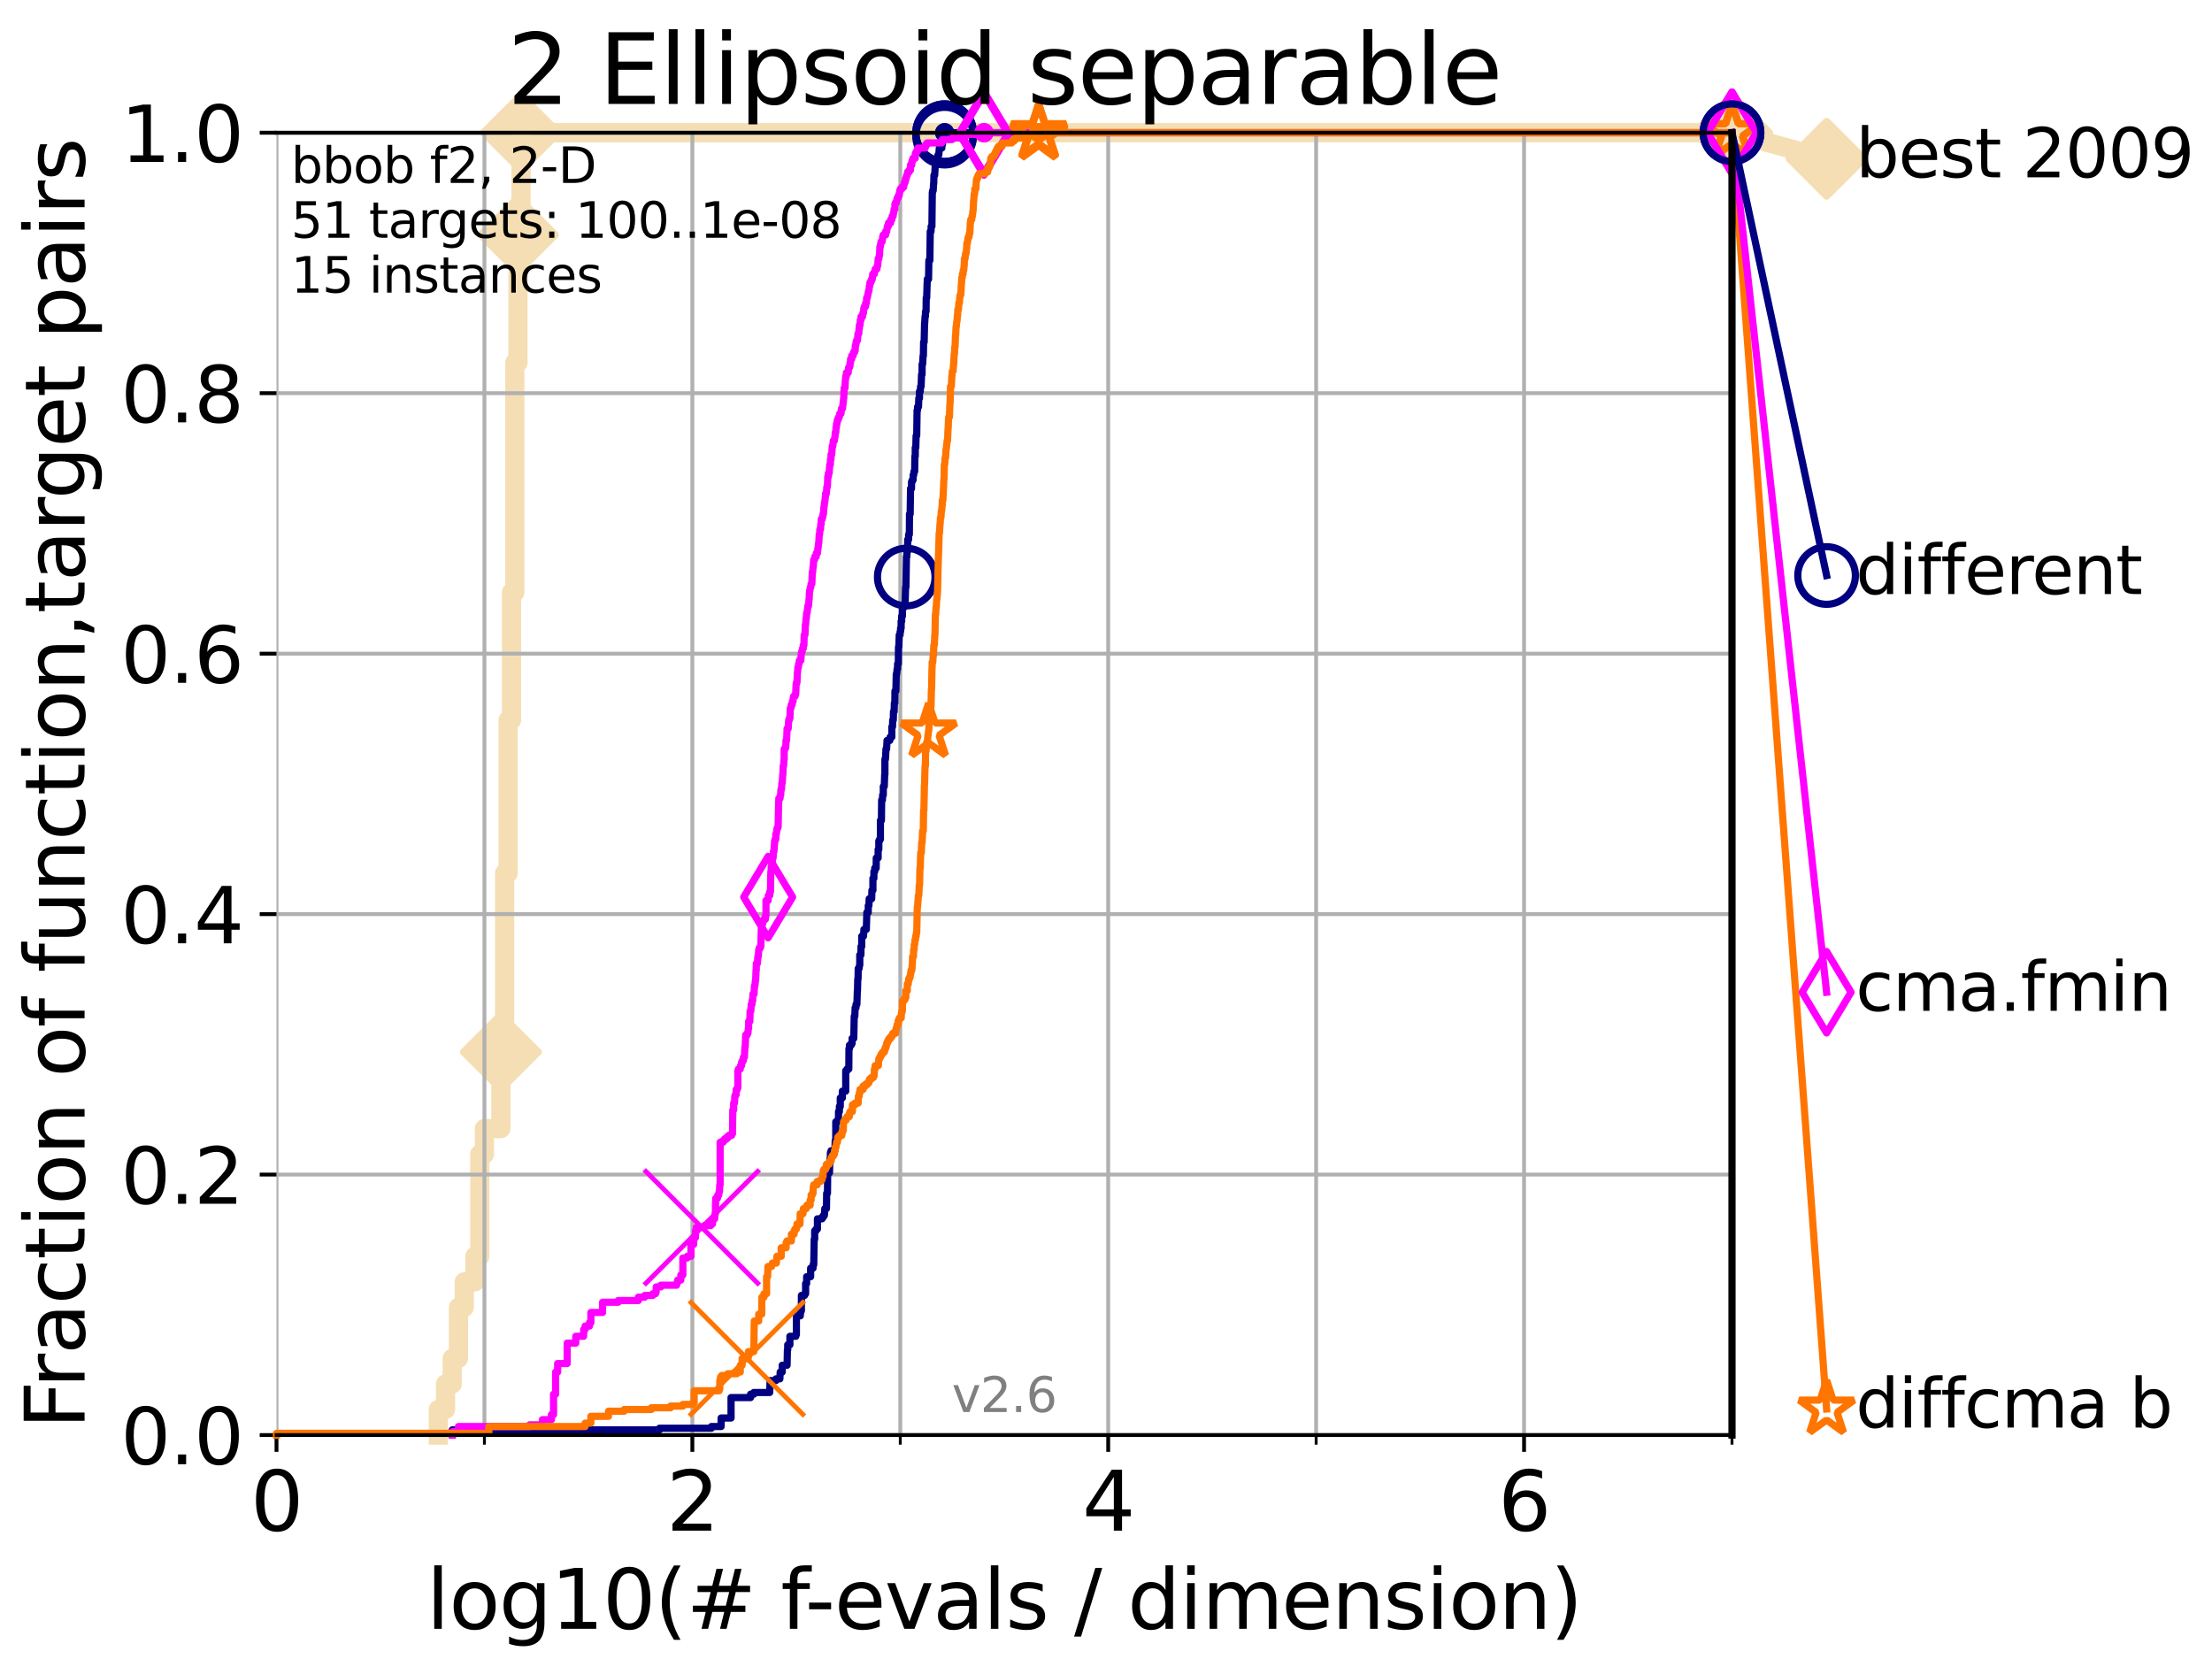 <?xml version="1.0" encoding="utf-8" standalone="no"?>
<!DOCTYPE svg PUBLIC "-//W3C//DTD SVG 1.1//EN"
  "http://www.w3.org/Graphics/SVG/1.1/DTD/svg11.dtd">
<svg height="345.6pt" version="1.1" viewBox="0 0 460.8 345.6" width="460.8pt" xmlns="http://www.w3.org/2000/svg" xmlns:xlink="http://www.w3.org/1999/xlink">
 <defs>
  <style type="text/css">*{stroke-linecap:butt;stroke-linejoin:round;}</style>
 </defs>
 <g id="figure_1">
  <g id="patch_1">
   <path d="M 0 345.6 
L 460.8 345.6 
L 460.8 0 
L 0 0 
z
" style="fill:#ffffff;"/>
  </g>
  <g id="axes_1">
   <g id="patch_2">
    <path d="M 57.6 298.944 
L 360.806 298.944 
L 360.806 27.648 
L 57.6 27.648 
z
" style="fill:#ffffff;"/>
   </g>
   <g id="line2d_1">
    <path d="M 91.306 298.944 
L 91.306 293.624 
L 92.812 293.624 
L 92.812 288.305 
L 94.206 288.305 
L 94.206 282.985 
L 95.503 282.985 
L 95.503 272.346 
L 96.718 272.346 
L 96.718 267.027 
L 98.933 267.027 
L 98.933 261.707 
L 99.95 261.707 
L 99.95 240.429 
L 100.915 240.429 
L 100.915 235.11 
L 104.345 235.11 
L 104.345 219.151 
L 105.113 219.151 
L 105.113 181.914 
L 105.851 181.914 
L 105.851 149.997 
L 106.561 149.997 
L 106.561 123.4 
L 107.245 123.4 
L 107.245 75.524 
L 107.905 75.524 
L 107.905 48.926 
L 108.543 48.926 
L 108.543 27.648 
L 360.806 27.648 
" style="fill:none;stroke:#f5deb3;stroke-linecap:square;stroke-width:4;"/>
   </g>
   <g id="line2d_2">
    <defs>
     <path d="M -0 7.778 
L 7.778 0 
L 0 -7.778 
L -7.778 -0 
z
" id="m421c45605f" style="stroke:#f5deb3;stroke-linejoin:miter;stroke-width:1.5;"/>
    </defs>
    <g>
     <use style="fill:#f5deb3;stroke:#f5deb3;stroke-linejoin:miter;stroke-width:1.5;" x="104.345" xlink:href="#m421c45605f" y="219.151"/>
     <use style="fill:#f5deb3;stroke:#f5deb3;stroke-linejoin:miter;stroke-width:1.5;" x="107.905" xlink:href="#m421c45605f" y="48.926"/>
     <use style="fill:#f5deb3;stroke:#f5deb3;stroke-linejoin:miter;stroke-width:1.5;" x="108.543" xlink:href="#m421c45605f" y="27.648"/>
     <use style="fill:#f5deb3;stroke:#f5deb3;stroke-linejoin:miter;stroke-width:1.5;" x="108.543" xlink:href="#m421c45605f" y="27.648"/>
     <use style="fill:#f5deb3;stroke:#f5deb3;stroke-linejoin:miter;stroke-width:1.5;" x="360.806" xlink:href="#m421c45605f" y="27.648"/>
    </g>
   </g>
   <g id="line2d_3">
    <path style="fill:none;stroke:#f5deb3;stroke-linecap:square;stroke-width:4;"/>
    <g/>
   </g>
   <g id="line2d_4">
    <path d="M 360.806 27.648 
L 380.515 33.074 
" style="fill:none;stroke:#f5deb3;stroke-linecap:square;stroke-width:4;"/>
    <g>
     <use style="fill:#f5deb3;stroke:#f5deb3;stroke-linejoin:miter;stroke-width:1.5;" x="360.806" xlink:href="#m421c45605f" y="27.648"/>
     <use style="fill:#f5deb3;stroke:#f5deb3;stroke-linejoin:miter;stroke-width:1.5;" x="380.515" xlink:href="#m421c45605f" y="33.074"/>
    </g>
   </g>
   <g id="matplotlib.axis_1">
    <g id="xtick_1">
     <g id="line2d_5">
      <path clip-path="url(#pe29e0ab85e)" d="M 57.6 298.944 
L 57.6 27.648 
" style="fill:none;stroke:#b0b0b0;stroke-linecap:square;stroke-width:0.8;"/>
     </g>
     <g id="line2d_6">
      <defs>
       <path d="M 0 0 
L 0 3.5 
" id="m93f531b4ad" style="stroke:#000000;stroke-width:0.8;"/>
      </defs>
      <g>
       <use style="stroke:#000000;stroke-width:0.8;" x="57.6" xlink:href="#m93f531b4ad" y="298.944"/>
      </g>
     </g>
     <g id="text_1">
      <!-- 0 -->
      <g transform="translate(52.192 318.861)scale(0.17 -0.17)">
       <defs>
        <path d="M 2034 4250 
Q 1547 4250 1301 3770 
Q 1056 3291 1056 2328 
Q 1056 1369 1301 889 
Q 1547 409 2034 409 
Q 2525 409 2770 889 
Q 3016 1369 3016 2328 
Q 3016 3291 2770 3770 
Q 2525 4250 2034 4250 
z
M 2034 4750 
Q 2819 4750 3233 4129 
Q 3647 3509 3647 2328 
Q 3647 1150 3233 529 
Q 2819 -91 2034 -91 
Q 1250 -91 836 529 
Q 422 1150 422 2328 
Q 422 3509 836 4129 
Q 1250 4750 2034 4750 
z
" id="DejaVuSans-30" transform="scale(0.016)"/>
       </defs>
       <use xlink:href="#DejaVuSans-30"/>
      </g>
     </g>
    </g>
    <g id="xtick_2">
     <g id="line2d_7">
      <path clip-path="url(#pe29e0ab85e)" d="M 144.23 298.944 
L 144.23 27.648 
" style="fill:none;stroke:#b0b0b0;stroke-linecap:square;stroke-width:0.8;"/>
     </g>
     <g id="line2d_8">
      <g>
       <use style="stroke:#000000;stroke-width:0.8;" x="144.23" xlink:href="#m93f531b4ad" y="298.944"/>
      </g>
     </g>
     <g id="text_2">
      <!-- 2 -->
      <g transform="translate(138.822 318.861)scale(0.17 -0.17)">
       <defs>
        <path d="M 1228 531 
L 3431 531 
L 3431 0 
L 469 0 
L 469 531 
Q 828 903 1448 1529 
Q 2069 2156 2228 2338 
Q 2531 2678 2651 2914 
Q 2772 3150 2772 3378 
Q 2772 3750 2511 3984 
Q 2250 4219 1831 4219 
Q 1534 4219 1204 4116 
Q 875 4013 500 3803 
L 500 4441 
Q 881 4594 1212 4672 
Q 1544 4750 1819 4750 
Q 2544 4750 2975 4387 
Q 3406 4025 3406 3419 
Q 3406 3131 3298 2873 
Q 3191 2616 2906 2266 
Q 2828 2175 2409 1742 
Q 1991 1309 1228 531 
z
" id="DejaVuSans-32" transform="scale(0.016)"/>
       </defs>
       <use xlink:href="#DejaVuSans-32"/>
      </g>
     </g>
    </g>
    <g id="xtick_3">
     <g id="line2d_9">
      <path clip-path="url(#pe29e0ab85e)" d="M 230.861 298.944 
L 230.861 27.648 
" style="fill:none;stroke:#b0b0b0;stroke-linecap:square;stroke-width:0.8;"/>
     </g>
     <g id="line2d_10">
      <g>
       <use style="stroke:#000000;stroke-width:0.8;" x="230.861" xlink:href="#m93f531b4ad" y="298.944"/>
      </g>
     </g>
     <g id="text_3">
      <!-- 4 -->
      <g transform="translate(225.453 318.861)scale(0.17 -0.17)">
       <defs>
        <path d="M 2419 4116 
L 825 1625 
L 2419 1625 
L 2419 4116 
z
M 2253 4666 
L 3047 4666 
L 3047 1625 
L 3713 1625 
L 3713 1100 
L 3047 1100 
L 3047 0 
L 2419 0 
L 2419 1100 
L 313 1100 
L 313 1709 
L 2253 4666 
z
" id="DejaVuSans-34" transform="scale(0.016)"/>
       </defs>
       <use xlink:href="#DejaVuSans-34"/>
      </g>
     </g>
    </g>
    <g id="xtick_4">
     <g id="line2d_11">
      <path clip-path="url(#pe29e0ab85e)" d="M 317.491 298.944 
L 317.491 27.648 
" style="fill:none;stroke:#b0b0b0;stroke-linecap:square;stroke-width:0.8;"/>
     </g>
     <g id="line2d_12">
      <g>
       <use style="stroke:#000000;stroke-width:0.8;" x="317.491" xlink:href="#m93f531b4ad" y="298.944"/>
      </g>
     </g>
     <g id="text_4">
      <!-- 6 -->
      <g transform="translate(312.083 318.861)scale(0.17 -0.17)">
       <defs>
        <path d="M 2113 2584 
Q 1688 2584 1439 2293 
Q 1191 2003 1191 1497 
Q 1191 994 1439 701 
Q 1688 409 2113 409 
Q 2538 409 2786 701 
Q 3034 994 3034 1497 
Q 3034 2003 2786 2293 
Q 2538 2584 2113 2584 
z
M 3366 4563 
L 3366 3988 
Q 3128 4100 2886 4159 
Q 2644 4219 2406 4219 
Q 1781 4219 1451 3797 
Q 1122 3375 1075 2522 
Q 1259 2794 1537 2939 
Q 1816 3084 2150 3084 
Q 2853 3084 3261 2657 
Q 3669 2231 3669 1497 
Q 3669 778 3244 343 
Q 2819 -91 2113 -91 
Q 1303 -91 875 529 
Q 447 1150 447 2328 
Q 447 3434 972 4092 
Q 1497 4750 2381 4750 
Q 2619 4750 2861 4703 
Q 3103 4656 3366 4563 
z
" id="DejaVuSans-36" transform="scale(0.016)"/>
       </defs>
       <use xlink:href="#DejaVuSans-36"/>
      </g>
     </g>
    </g>
    <g id="xtick_5">
     <g id="line2d_13">
      <path clip-path="url(#pe29e0ab85e)" d="M 100.915 298.944 
L 100.915 27.648 
" style="fill:none;stroke:#b0b0b0;stroke-linecap:square;stroke-width:0.8;"/>
     </g>
     <g id="line2d_14">
      <defs>
       <path d="M 0 0 
L 0 2 
" id="m417eeddb40" style="stroke:#000000;stroke-width:0.6;"/>
      </defs>
      <g>
       <use style="stroke:#000000;stroke-width:0.6;" x="100.915" xlink:href="#m417eeddb40" y="298.944"/>
      </g>
     </g>
    </g>
    <g id="xtick_6">
     <g id="line2d_15">
      <path clip-path="url(#pe29e0ab85e)" d="M 187.546 298.944 
L 187.546 27.648 
" style="fill:none;stroke:#b0b0b0;stroke-linecap:square;stroke-width:0.8;"/>
     </g>
     <g id="line2d_16">
      <g>
       <use style="stroke:#000000;stroke-width:0.6;" x="187.546" xlink:href="#m417eeddb40" y="298.944"/>
      </g>
     </g>
    </g>
    <g id="xtick_7">
     <g id="line2d_17">
      <path clip-path="url(#pe29e0ab85e)" d="M 274.176 298.944 
L 274.176 27.648 
" style="fill:none;stroke:#b0b0b0;stroke-linecap:square;stroke-width:0.8;"/>
     </g>
     <g id="line2d_18">
      <g>
       <use style="stroke:#000000;stroke-width:0.6;" x="274.176" xlink:href="#m417eeddb40" y="298.944"/>
      </g>
     </g>
    </g>
    <g id="xtick_8">
     <g id="line2d_19">
      <path clip-path="url(#pe29e0ab85e)" d="M 360.806 298.944 
L 360.806 27.648 
" style="fill:none;stroke:#b0b0b0;stroke-linecap:square;stroke-width:0.8;"/>
     </g>
     <g id="line2d_20">
      <g>
       <use style="stroke:#000000;stroke-width:0.6;" x="360.806" xlink:href="#m417eeddb40" y="298.944"/>
      </g>
     </g>
    </g>
    <g id="text_5">
     <!-- log10(# f-evals / dimension) -->
     <g transform="translate(88.823 339.314)scale(0.17 -0.17)">
      <defs>
       <path d="M 603 4863 
L 1178 4863 
L 1178 0 
L 603 0 
L 603 4863 
z
" id="DejaVuSans-6c" transform="scale(0.016)"/>
       <path d="M 1959 3097 
Q 1497 3097 1228 2736 
Q 959 2375 959 1747 
Q 959 1119 1226 758 
Q 1494 397 1959 397 
Q 2419 397 2687 759 
Q 2956 1122 2956 1747 
Q 2956 2369 2687 2733 
Q 2419 3097 1959 3097 
z
M 1959 3584 
Q 2709 3584 3137 3096 
Q 3566 2609 3566 1747 
Q 3566 888 3137 398 
Q 2709 -91 1959 -91 
Q 1206 -91 779 398 
Q 353 888 353 1747 
Q 353 2609 779 3096 
Q 1206 3584 1959 3584 
z
" id="DejaVuSans-6f" transform="scale(0.016)"/>
       <path d="M 2906 1791 
Q 2906 2416 2648 2759 
Q 2391 3103 1925 3103 
Q 1463 3103 1205 2759 
Q 947 2416 947 1791 
Q 947 1169 1205 825 
Q 1463 481 1925 481 
Q 2391 481 2648 825 
Q 2906 1169 2906 1791 
z
M 3481 434 
Q 3481 -459 3084 -895 
Q 2688 -1331 1869 -1331 
Q 1566 -1331 1297 -1286 
Q 1028 -1241 775 -1147 
L 775 -588 
Q 1028 -725 1275 -790 
Q 1522 -856 1778 -856 
Q 2344 -856 2625 -561 
Q 2906 -266 2906 331 
L 2906 616 
Q 2728 306 2450 153 
Q 2172 0 1784 0 
Q 1141 0 747 490 
Q 353 981 353 1791 
Q 353 2603 747 3093 
Q 1141 3584 1784 3584 
Q 2172 3584 2450 3431 
Q 2728 3278 2906 2969 
L 2906 3500 
L 3481 3500 
L 3481 434 
z
" id="DejaVuSans-67" transform="scale(0.016)"/>
       <path d="M 794 531 
L 1825 531 
L 1825 4091 
L 703 3866 
L 703 4441 
L 1819 4666 
L 2450 4666 
L 2450 531 
L 3481 531 
L 3481 0 
L 794 0 
L 794 531 
z
" id="DejaVuSans-31" transform="scale(0.016)"/>
       <path d="M 1984 4856 
Q 1566 4138 1362 3434 
Q 1159 2731 1159 2009 
Q 1159 1288 1364 580 
Q 1569 -128 1984 -844 
L 1484 -844 
Q 1016 -109 783 600 
Q 550 1309 550 2009 
Q 550 2706 781 3412 
Q 1013 4119 1484 4856 
L 1984 4856 
z
" id="DejaVuSans-28" transform="scale(0.016)"/>
       <path d="M 3272 2816 
L 2363 2816 
L 2100 1772 
L 3016 1772 
L 3272 2816 
z
M 2803 4594 
L 2478 3297 
L 3391 3297 
L 3719 4594 
L 4219 4594 
L 3897 3297 
L 4872 3297 
L 4872 2816 
L 3775 2816 
L 3519 1772 
L 4513 1772 
L 4513 1294 
L 3397 1294 
L 3072 0 
L 2572 0 
L 2894 1294 
L 1978 1294 
L 1656 0 
L 1153 0 
L 1478 1294 
L 494 1294 
L 494 1772 
L 1594 1772 
L 1856 2816 
L 850 2816 
L 850 3297 
L 1978 3297 
L 2297 4594 
L 2803 4594 
z
" id="DejaVuSans-23" transform="scale(0.016)"/>
       <path id="DejaVuSans-20" transform="scale(0.016)"/>
       <path d="M 2375 4863 
L 2375 4384 
L 1825 4384 
Q 1516 4384 1395 4259 
Q 1275 4134 1275 3809 
L 1275 3500 
L 2222 3500 
L 2222 3053 
L 1275 3053 
L 1275 0 
L 697 0 
L 697 3053 
L 147 3053 
L 147 3500 
L 697 3500 
L 697 3744 
Q 697 4328 969 4595 
Q 1241 4863 1831 4863 
L 2375 4863 
z
" id="DejaVuSans-66" transform="scale(0.016)"/>
       <path d="M 313 2009 
L 1997 2009 
L 1997 1497 
L 313 1497 
L 313 2009 
z
" id="DejaVuSans-2d" transform="scale(0.016)"/>
       <path d="M 3597 1894 
L 3597 1613 
L 953 1613 
Q 991 1019 1311 708 
Q 1631 397 2203 397 
Q 2534 397 2845 478 
Q 3156 559 3463 722 
L 3463 178 
Q 3153 47 2828 -22 
Q 2503 -91 2169 -91 
Q 1331 -91 842 396 
Q 353 884 353 1716 
Q 353 2575 817 3079 
Q 1281 3584 2069 3584 
Q 2775 3584 3186 3129 
Q 3597 2675 3597 1894 
z
M 3022 2063 
Q 3016 2534 2758 2815 
Q 2500 3097 2075 3097 
Q 1594 3097 1305 2825 
Q 1016 2553 972 2059 
L 3022 2063 
z
" id="DejaVuSans-65" transform="scale(0.016)"/>
       <path d="M 191 3500 
L 800 3500 
L 1894 563 
L 2988 3500 
L 3597 3500 
L 2284 0 
L 1503 0 
L 191 3500 
z
" id="DejaVuSans-76" transform="scale(0.016)"/>
       <path d="M 2194 1759 
Q 1497 1759 1228 1600 
Q 959 1441 959 1056 
Q 959 750 1161 570 
Q 1363 391 1709 391 
Q 2188 391 2477 730 
Q 2766 1069 2766 1631 
L 2766 1759 
L 2194 1759 
z
M 3341 1997 
L 3341 0 
L 2766 0 
L 2766 531 
Q 2569 213 2275 61 
Q 1981 -91 1556 -91 
Q 1019 -91 701 211 
Q 384 513 384 1019 
Q 384 1609 779 1909 
Q 1175 2209 1959 2209 
L 2766 2209 
L 2766 2266 
Q 2766 2663 2505 2880 
Q 2244 3097 1772 3097 
Q 1472 3097 1187 3025 
Q 903 2953 641 2809 
L 641 3341 
Q 956 3463 1253 3523 
Q 1550 3584 1831 3584 
Q 2591 3584 2966 3190 
Q 3341 2797 3341 1997 
z
" id="DejaVuSans-61" transform="scale(0.016)"/>
       <path d="M 2834 3397 
L 2834 2853 
Q 2591 2978 2328 3040 
Q 2066 3103 1784 3103 
Q 1356 3103 1142 2972 
Q 928 2841 928 2578 
Q 928 2378 1081 2264 
Q 1234 2150 1697 2047 
L 1894 2003 
Q 2506 1872 2764 1633 
Q 3022 1394 3022 966 
Q 3022 478 2636 193 
Q 2250 -91 1575 -91 
Q 1294 -91 989 -36 
Q 684 19 347 128 
L 347 722 
Q 666 556 975 473 
Q 1284 391 1588 391 
Q 1994 391 2212 530 
Q 2431 669 2431 922 
Q 2431 1156 2273 1281 
Q 2116 1406 1581 1522 
L 1381 1569 
Q 847 1681 609 1914 
Q 372 2147 372 2553 
Q 372 3047 722 3315 
Q 1072 3584 1716 3584 
Q 2034 3584 2315 3537 
Q 2597 3491 2834 3397 
z
" id="DejaVuSans-73" transform="scale(0.016)"/>
       <path d="M 1625 4666 
L 2156 4666 
L 531 -594 
L 0 -594 
L 1625 4666 
z
" id="DejaVuSans-2f" transform="scale(0.016)"/>
       <path d="M 2906 2969 
L 2906 4863 
L 3481 4863 
L 3481 0 
L 2906 0 
L 2906 525 
Q 2725 213 2448 61 
Q 2172 -91 1784 -91 
Q 1150 -91 751 415 
Q 353 922 353 1747 
Q 353 2572 751 3078 
Q 1150 3584 1784 3584 
Q 2172 3584 2448 3432 
Q 2725 3281 2906 2969 
z
M 947 1747 
Q 947 1113 1208 752 
Q 1469 391 1925 391 
Q 2381 391 2643 752 
Q 2906 1113 2906 1747 
Q 2906 2381 2643 2742 
Q 2381 3103 1925 3103 
Q 1469 3103 1208 2742 
Q 947 2381 947 1747 
z
" id="DejaVuSans-64" transform="scale(0.016)"/>
       <path d="M 603 3500 
L 1178 3500 
L 1178 0 
L 603 0 
L 603 3500 
z
M 603 4863 
L 1178 4863 
L 1178 4134 
L 603 4134 
L 603 4863 
z
" id="DejaVuSans-69" transform="scale(0.016)"/>
       <path d="M 3328 2828 
Q 3544 3216 3844 3400 
Q 4144 3584 4550 3584 
Q 5097 3584 5394 3201 
Q 5691 2819 5691 2113 
L 5691 0 
L 5113 0 
L 5113 2094 
Q 5113 2597 4934 2840 
Q 4756 3084 4391 3084 
Q 3944 3084 3684 2787 
Q 3425 2491 3425 1978 
L 3425 0 
L 2847 0 
L 2847 2094 
Q 2847 2600 2669 2842 
Q 2491 3084 2119 3084 
Q 1678 3084 1418 2786 
Q 1159 2488 1159 1978 
L 1159 0 
L 581 0 
L 581 3500 
L 1159 3500 
L 1159 2956 
Q 1356 3278 1631 3431 
Q 1906 3584 2284 3584 
Q 2666 3584 2933 3390 
Q 3200 3197 3328 2828 
z
" id="DejaVuSans-6d" transform="scale(0.016)"/>
       <path d="M 3513 2113 
L 3513 0 
L 2938 0 
L 2938 2094 
Q 2938 2591 2744 2837 
Q 2550 3084 2163 3084 
Q 1697 3084 1428 2787 
Q 1159 2491 1159 1978 
L 1159 0 
L 581 0 
L 581 3500 
L 1159 3500 
L 1159 2956 
Q 1366 3272 1645 3428 
Q 1925 3584 2291 3584 
Q 2894 3584 3203 3211 
Q 3513 2838 3513 2113 
z
" id="DejaVuSans-6e" transform="scale(0.016)"/>
       <path d="M 513 4856 
L 1013 4856 
Q 1481 4119 1714 3412 
Q 1947 2706 1947 2009 
Q 1947 1309 1714 600 
Q 1481 -109 1013 -844 
L 513 -844 
Q 928 -128 1133 580 
Q 1338 1288 1338 2009 
Q 1338 2731 1133 3434 
Q 928 4138 513 4856 
z
" id="DejaVuSans-29" transform="scale(0.016)"/>
      </defs>
      <use xlink:href="#DejaVuSans-6c"/>
      <use x="27.783" xlink:href="#DejaVuSans-6f"/>
      <use x="88.965" xlink:href="#DejaVuSans-67"/>
      <use x="152.441" xlink:href="#DejaVuSans-31"/>
      <use x="216.064" xlink:href="#DejaVuSans-30"/>
      <use x="279.688" xlink:href="#DejaVuSans-28"/>
      <use x="318.701" xlink:href="#DejaVuSans-23"/>
      <use x="402.49" xlink:href="#DejaVuSans-20"/>
      <use x="434.277" xlink:href="#DejaVuSans-66"/>
      <use x="463.982" xlink:href="#DejaVuSans-2d"/>
      <use x="500.066" xlink:href="#DejaVuSans-65"/>
      <use x="561.59" xlink:href="#DejaVuSans-76"/>
      <use x="620.77" xlink:href="#DejaVuSans-61"/>
      <use x="682.049" xlink:href="#DejaVuSans-6c"/>
      <use x="709.832" xlink:href="#DejaVuSans-73"/>
      <use x="761.932" xlink:href="#DejaVuSans-20"/>
      <use x="793.719" xlink:href="#DejaVuSans-2f"/>
      <use x="827.41" xlink:href="#DejaVuSans-20"/>
      <use x="859.197" xlink:href="#DejaVuSans-64"/>
      <use x="922.674" xlink:href="#DejaVuSans-69"/>
      <use x="950.457" xlink:href="#DejaVuSans-6d"/>
      <use x="1047.869" xlink:href="#DejaVuSans-65"/>
      <use x="1109.393" xlink:href="#DejaVuSans-6e"/>
      <use x="1172.771" xlink:href="#DejaVuSans-73"/>
      <use x="1224.871" xlink:href="#DejaVuSans-69"/>
      <use x="1252.654" xlink:href="#DejaVuSans-6f"/>
      <use x="1313.836" xlink:href="#DejaVuSans-6e"/>
      <use x="1377.215" xlink:href="#DejaVuSans-29"/>
     </g>
    </g>
   </g>
   <g id="matplotlib.axis_2">
    <g id="ytick_1">
     <g id="line2d_21">
      <path clip-path="url(#pe29e0ab85e)" d="M 57.6 298.944 
L 360.806 298.944 
" style="fill:none;stroke:#b0b0b0;stroke-linecap:square;stroke-width:0.8;"/>
     </g>
     <g id="line2d_22">
      <defs>
       <path d="M 0 0 
L -3.5 0 
" id="m1a59e8a622" style="stroke:#000000;stroke-width:0.8;"/>
      </defs>
      <g>
       <use style="stroke:#000000;stroke-width:0.8;" x="57.6" xlink:href="#m1a59e8a622" y="298.944"/>
      </g>
     </g>
     <g id="text_6">
      <!-- 0.0 -->
      <g transform="translate(25.155 305.023)scale(0.16 -0.16)">
       <defs>
        <path d="M 684 794 
L 1344 794 
L 1344 0 
L 684 0 
L 684 794 
z
" id="DejaVuSans-2e" transform="scale(0.016)"/>
       </defs>
       <use xlink:href="#DejaVuSans-30"/>
       <use x="63.623" xlink:href="#DejaVuSans-2e"/>
       <use x="95.41" xlink:href="#DejaVuSans-30"/>
      </g>
     </g>
    </g>
    <g id="ytick_2">
     <g id="line2d_23">
      <path clip-path="url(#pe29e0ab85e)" d="M 57.6 244.685 
L 360.806 244.685 
" style="fill:none;stroke:#b0b0b0;stroke-linecap:square;stroke-width:0.8;"/>
     </g>
     <g id="line2d_24">
      <g>
       <use style="stroke:#000000;stroke-width:0.8;" x="57.6" xlink:href="#m1a59e8a622" y="244.685"/>
      </g>
     </g>
     <g id="text_7">
      <!-- 0.2 -->
      <g transform="translate(25.155 250.764)scale(0.16 -0.16)">
       <use xlink:href="#DejaVuSans-30"/>
       <use x="63.623" xlink:href="#DejaVuSans-2e"/>
       <use x="95.41" xlink:href="#DejaVuSans-32"/>
      </g>
     </g>
    </g>
    <g id="ytick_3">
     <g id="line2d_25">
      <path clip-path="url(#pe29e0ab85e)" d="M 57.6 190.426 
L 360.806 190.426 
" style="fill:none;stroke:#b0b0b0;stroke-linecap:square;stroke-width:0.8;"/>
     </g>
     <g id="line2d_26">
      <g>
       <use style="stroke:#000000;stroke-width:0.8;" x="57.6" xlink:href="#m1a59e8a622" y="190.426"/>
      </g>
     </g>
     <g id="text_8">
      <!-- 0.4 -->
      <g transform="translate(25.155 196.504)scale(0.16 -0.16)">
       <use xlink:href="#DejaVuSans-30"/>
       <use x="63.623" xlink:href="#DejaVuSans-2e"/>
       <use x="95.41" xlink:href="#DejaVuSans-34"/>
      </g>
     </g>
    </g>
    <g id="ytick_4">
     <g id="line2d_27">
      <path clip-path="url(#pe29e0ab85e)" d="M 57.6 136.166 
L 360.806 136.166 
" style="fill:none;stroke:#b0b0b0;stroke-linecap:square;stroke-width:0.8;"/>
     </g>
     <g id="line2d_28">
      <g>
       <use style="stroke:#000000;stroke-width:0.8;" x="57.6" xlink:href="#m1a59e8a622" y="136.166"/>
      </g>
     </g>
     <g id="text_9">
      <!-- 0.6 -->
      <g transform="translate(25.155 142.245)scale(0.16 -0.16)">
       <use xlink:href="#DejaVuSans-30"/>
       <use x="63.623" xlink:href="#DejaVuSans-2e"/>
       <use x="95.41" xlink:href="#DejaVuSans-36"/>
      </g>
     </g>
    </g>
    <g id="ytick_5">
     <g id="line2d_29">
      <path clip-path="url(#pe29e0ab85e)" d="M 57.6 81.907 
L 360.806 81.907 
" style="fill:none;stroke:#b0b0b0;stroke-linecap:square;stroke-width:0.8;"/>
     </g>
     <g id="line2d_30">
      <g>
       <use style="stroke:#000000;stroke-width:0.8;" x="57.6" xlink:href="#m1a59e8a622" y="81.907"/>
      </g>
     </g>
     <g id="text_10">
      <!-- 0.8 -->
      <g transform="translate(25.155 87.986)scale(0.16 -0.16)">
       <defs>
        <path d="M 2034 2216 
Q 1584 2216 1326 1975 
Q 1069 1734 1069 1313 
Q 1069 891 1326 650 
Q 1584 409 2034 409 
Q 2484 409 2743 651 
Q 3003 894 3003 1313 
Q 3003 1734 2745 1975 
Q 2488 2216 2034 2216 
z
M 1403 2484 
Q 997 2584 770 2862 
Q 544 3141 544 3541 
Q 544 4100 942 4425 
Q 1341 4750 2034 4750 
Q 2731 4750 3128 4425 
Q 3525 4100 3525 3541 
Q 3525 3141 3298 2862 
Q 3072 2584 2669 2484 
Q 3125 2378 3379 2068 
Q 3634 1759 3634 1313 
Q 3634 634 3220 271 
Q 2806 -91 2034 -91 
Q 1263 -91 848 271 
Q 434 634 434 1313 
Q 434 1759 690 2068 
Q 947 2378 1403 2484 
z
M 1172 3481 
Q 1172 3119 1398 2916 
Q 1625 2713 2034 2713 
Q 2441 2713 2670 2916 
Q 2900 3119 2900 3481 
Q 2900 3844 2670 4047 
Q 2441 4250 2034 4250 
Q 1625 4250 1398 4047 
Q 1172 3844 1172 3481 
z
" id="DejaVuSans-38" transform="scale(0.016)"/>
       </defs>
       <use xlink:href="#DejaVuSans-30"/>
       <use x="63.623" xlink:href="#DejaVuSans-2e"/>
       <use x="95.41" xlink:href="#DejaVuSans-38"/>
      </g>
     </g>
    </g>
    <g id="ytick_6">
     <g id="line2d_31">
      <path clip-path="url(#pe29e0ab85e)" d="M 57.6 27.648 
L 360.806 27.648 
" style="fill:none;stroke:#b0b0b0;stroke-linecap:square;stroke-width:0.8;"/>
     </g>
     <g id="line2d_32">
      <g>
       <use style="stroke:#000000;stroke-width:0.8;" x="57.6" xlink:href="#m1a59e8a622" y="27.648"/>
      </g>
     </g>
     <g id="text_11">
      <!-- 1.0 -->
      <g transform="translate(25.155 33.727)scale(0.16 -0.16)">
       <use xlink:href="#DejaVuSans-31"/>
       <use x="63.623" xlink:href="#DejaVuSans-2e"/>
       <use x="95.41" xlink:href="#DejaVuSans-30"/>
      </g>
     </g>
    </g>
    <g id="text_12">
     <!-- Fraction of function,target pairs -->
     <g transform="translate(17.62 297.681)rotate(-90)scale(0.17 -0.17)">
      <defs>
       <path d="M 628 4666 
L 3309 4666 
L 3309 4134 
L 1259 4134 
L 1259 2759 
L 3109 2759 
L 3109 2228 
L 1259 2228 
L 1259 0 
L 628 0 
L 628 4666 
z
" id="DejaVuSans-46" transform="scale(0.016)"/>
       <path d="M 2631 2963 
Q 2534 3019 2420 3045 
Q 2306 3072 2169 3072 
Q 1681 3072 1420 2755 
Q 1159 2438 1159 1844 
L 1159 0 
L 581 0 
L 581 3500 
L 1159 3500 
L 1159 2956 
Q 1341 3275 1631 3429 
Q 1922 3584 2338 3584 
Q 2397 3584 2469 3576 
Q 2541 3569 2628 3553 
L 2631 2963 
z
" id="DejaVuSans-72" transform="scale(0.016)"/>
       <path d="M 3122 3366 
L 3122 2828 
Q 2878 2963 2633 3030 
Q 2388 3097 2138 3097 
Q 1578 3097 1268 2742 
Q 959 2388 959 1747 
Q 959 1106 1268 751 
Q 1578 397 2138 397 
Q 2388 397 2633 464 
Q 2878 531 3122 666 
L 3122 134 
Q 2881 22 2623 -34 
Q 2366 -91 2075 -91 
Q 1284 -91 818 406 
Q 353 903 353 1747 
Q 353 2603 823 3093 
Q 1294 3584 2113 3584 
Q 2378 3584 2631 3529 
Q 2884 3475 3122 3366 
z
" id="DejaVuSans-63" transform="scale(0.016)"/>
       <path d="M 1172 4494 
L 1172 3500 
L 2356 3500 
L 2356 3053 
L 1172 3053 
L 1172 1153 
Q 1172 725 1289 603 
Q 1406 481 1766 481 
L 2356 481 
L 2356 0 
L 1766 0 
Q 1100 0 847 248 
Q 594 497 594 1153 
L 594 3053 
L 172 3053 
L 172 3500 
L 594 3500 
L 594 4494 
L 1172 4494 
z
" id="DejaVuSans-74" transform="scale(0.016)"/>
       <path d="M 544 1381 
L 544 3500 
L 1119 3500 
L 1119 1403 
Q 1119 906 1312 657 
Q 1506 409 1894 409 
Q 2359 409 2629 706 
Q 2900 1003 2900 1516 
L 2900 3500 
L 3475 3500 
L 3475 0 
L 2900 0 
L 2900 538 
Q 2691 219 2414 64 
Q 2138 -91 1772 -91 
Q 1169 -91 856 284 
Q 544 659 544 1381 
z
M 1991 3584 
L 1991 3584 
z
" id="DejaVuSans-75" transform="scale(0.016)"/>
       <path d="M 750 794 
L 1409 794 
L 1409 256 
L 897 -744 
L 494 -744 
L 750 256 
L 750 794 
z
" id="DejaVuSans-2c" transform="scale(0.016)"/>
       <path d="M 1159 525 
L 1159 -1331 
L 581 -1331 
L 581 3500 
L 1159 3500 
L 1159 2969 
Q 1341 3281 1617 3432 
Q 1894 3584 2278 3584 
Q 2916 3584 3314 3078 
Q 3713 2572 3713 1747 
Q 3713 922 3314 415 
Q 2916 -91 2278 -91 
Q 1894 -91 1617 61 
Q 1341 213 1159 525 
z
M 3116 1747 
Q 3116 2381 2855 2742 
Q 2594 3103 2138 3103 
Q 1681 3103 1420 2742 
Q 1159 2381 1159 1747 
Q 1159 1113 1420 752 
Q 1681 391 2138 391 
Q 2594 391 2855 752 
Q 3116 1113 3116 1747 
z
" id="DejaVuSans-70" transform="scale(0.016)"/>
      </defs>
      <use xlink:href="#DejaVuSans-46"/>
      <use x="50.27" xlink:href="#DejaVuSans-72"/>
      <use x="91.383" xlink:href="#DejaVuSans-61"/>
      <use x="152.662" xlink:href="#DejaVuSans-63"/>
      <use x="207.643" xlink:href="#DejaVuSans-74"/>
      <use x="246.852" xlink:href="#DejaVuSans-69"/>
      <use x="274.635" xlink:href="#DejaVuSans-6f"/>
      <use x="335.816" xlink:href="#DejaVuSans-6e"/>
      <use x="399.195" xlink:href="#DejaVuSans-20"/>
      <use x="430.982" xlink:href="#DejaVuSans-6f"/>
      <use x="492.164" xlink:href="#DejaVuSans-66"/>
      <use x="527.369" xlink:href="#DejaVuSans-20"/>
      <use x="559.156" xlink:href="#DejaVuSans-66"/>
      <use x="594.361" xlink:href="#DejaVuSans-75"/>
      <use x="657.74" xlink:href="#DejaVuSans-6e"/>
      <use x="721.119" xlink:href="#DejaVuSans-63"/>
      <use x="776.1" xlink:href="#DejaVuSans-74"/>
      <use x="815.309" xlink:href="#DejaVuSans-69"/>
      <use x="843.092" xlink:href="#DejaVuSans-6f"/>
      <use x="904.273" xlink:href="#DejaVuSans-6e"/>
      <use x="967.652" xlink:href="#DejaVuSans-2c"/>
      <use x="999.439" xlink:href="#DejaVuSans-74"/>
      <use x="1038.648" xlink:href="#DejaVuSans-61"/>
      <use x="1099.928" xlink:href="#DejaVuSans-72"/>
      <use x="1139.291" xlink:href="#DejaVuSans-67"/>
      <use x="1202.768" xlink:href="#DejaVuSans-65"/>
      <use x="1264.291" xlink:href="#DejaVuSans-74"/>
      <use x="1303.5" xlink:href="#DejaVuSans-20"/>
      <use x="1335.287" xlink:href="#DejaVuSans-70"/>
      <use x="1398.764" xlink:href="#DejaVuSans-61"/>
      <use x="1460.043" xlink:href="#DejaVuSans-69"/>
      <use x="1487.826" xlink:href="#DejaVuSans-72"/>
      <use x="1528.939" xlink:href="#DejaVuSans-73"/>
     </g>
    </g>
   </g>
   <g id="line2d_33">
    <defs>
     <path d="M 0 1.5 
C 0.398 1.5 0.779 1.342 1.061 1.061 
C 1.342 0.779 1.5 0.398 1.5 0 
C 1.5 -0.398 1.342 -0.779 1.061 -1.061 
C 0.779 -1.342 0.398 -1.5 0 -1.5 
C -0.398 -1.5 -0.779 -1.342 -1.061 -1.061 
C -1.342 -0.779 -1.5 -0.398 -1.5 0 
C -1.5 0.398 -1.342 0.779 -1.061 1.061 
C -0.779 1.342 -0.398 1.5 0 1.5 
z
" id="m920555f8dd" style="stroke:#f5deb3;"/>
    </defs>
    <g>
     <use style="fill:#f5deb3;stroke:#f5deb3;" x="108.543" xlink:href="#m920555f8dd" y="27.648"/>
     <use style="fill:#f5deb3;stroke:#f5deb3;" x="108.543" xlink:href="#m920555f8dd" y="27.648"/>
    </g>
   </g>
   <g id="line2d_34">
    <defs>
     <path d="M 0 1.5 
C 0.398 1.5 0.779 1.342 1.061 1.061 
C 1.342 0.779 1.5 0.398 1.5 0 
C 1.5 -0.398 1.342 -0.779 1.061 -1.061 
C 0.779 -1.342 0.398 -1.5 0 -1.5 
C -0.398 -1.5 -0.779 -1.342 -1.061 -1.061 
C -1.342 -0.779 -1.5 -0.398 -1.5 0 
C -1.5 0.398 -1.342 0.779 -1.061 1.061 
C -0.779 1.342 -0.398 1.5 0 1.5 
z
" id="m6a56f91281" style="stroke:#000080;"/>
    </defs>
    <g>
     <use style="fill:#000080;stroke:#000080;" x="196.788" xlink:href="#m6a56f91281" y="27.648"/>
     <use style="fill:#000080;stroke:#000080;" x="196.788" xlink:href="#m6a56f91281" y="27.648"/>
    </g>
   </g>
   <g id="line2d_35">
    <path d="M 94.206 298.944 
L 94.206 297.88 
L 137.386 297.88 
L 137.386 297.525 
L 148.201 297.525 
L 148.201 297.171 
L 150.221 297.171 
L 150.221 295.398 
L 152.292 295.398 
L 152.292 291.142 
L 156.354 291.142 
L 156.354 290.433 
L 157.033 290.433 
L 157.033 290.078 
L 160.343 290.078 
L 160.423 287.596 
L 161.654 287.596 
L 161.654 287.241 
L 162.457 287.241 
L 162.528 285.822 
L 162.95 285.822 
L 162.95 284.404 
L 163.965 284.404 
L 164.031 281.212 
L 164.096 281.212 
L 164.096 280.148 
L 164.549 280.148 
L 164.549 278.375 
L 165.785 278.375 
L 165.785 278.021 
L 165.904 278.021 
L 165.904 274.12 
L 166.718 274.12 
L 166.718 273.41 
L 166.832 273.41 
L 166.832 273.056 
L 166.945 273.056 
L 166.945 269.864 
L 167.608 269.864 
L 167.608 269.509 
L 167.824 269.509 
L 167.824 267.381 
L 168.037 267.381 
L 168.037 265.963 
L 168.868 265.963 
L 168.868 264.19 
L 169.369 264.19 
L 169.369 263.48 
L 169.516 263.48 
L 169.614 258.161 
L 169.712 258.161 
L 169.712 256.388 
L 170.001 256.388 
L 170.001 256.033 
L 170.285 256.033 
L 170.285 253.905 
L 171.249 253.905 
L 171.249 253.551 
L 171.515 253.551 
L 171.515 253.196 
L 171.735 253.196 
L 171.822 251.778 
L 172.166 251.778 
L 172.208 248.586 
L 172.378 248.586 
L 172.42 244.33 
L 172.794 244.33 
L 172.876 241.493 
L 172.958 241.493 
L 172.999 240.075 
L 173.121 240.075 
L 173.121 239.72 
L 173.914 239.72 
L 173.992 237.592 
L 174.107 237.592 
L 174.107 233.691 
L 174.488 233.691 
L 174.488 233.336 
L 174.675 233.336 
L 174.675 231.563 
L 174.86 231.563 
L 174.86 230.499 
L 175.044 230.499 
L 175.044 228.726 
L 175.478 228.726 
L 175.478 227.308 
L 176.179 227.308 
L 176.179 223.052 
L 176.453 223.052 
L 176.453 222.697 
L 176.822 222.697 
L 176.855 218.442 
L 176.955 218.442 
L 176.955 217.733 
L 177.315 217.733 
L 177.315 217.378 
L 177.508 217.378 
L 177.508 216.314 
L 177.858 216.314 
L 177.952 211.704 
L 178.077 211.704 
L 178.139 209.931 
L 178.324 209.931 
L 178.324 209.221 
L 178.507 209.221 
L 178.598 206.384 
L 178.629 206.384 
L 178.689 203.902 
L 178.749 203.902 
L 178.779 201.774 
L 178.958 201.774 
L 179.047 201.065 
L 179.106 201.065 
L 179.106 198.937 
L 179.34 198.937 
L 179.369 197.164 
L 179.514 197.164 
L 179.514 195.036 
L 179.885 195.036 
L 179.97 193.617 
L 180.47 193.617 
L 180.579 190.071 
L 180.876 190.071 
L 180.876 188.652 
L 181.01 188.652 
L 181.063 187.234 
L 181.587 187.234 
L 181.638 185.461 
L 181.843 185.461 
L 181.843 182.978 
L 182.046 182.978 
L 182.046 181.56 
L 182.221 181.56 
L 182.221 180.85 
L 182.519 180.85 
L 182.543 178.723 
L 182.932 178.723 
L 182.932 176.949 
L 183.076 176.949 
L 183.076 175.176 
L 183.242 175.176 
L 183.242 174.822 
L 183.407 174.822 
L 183.407 170.921 
L 183.616 170.921 
L 183.663 166.665 
L 183.824 166.665 
L 183.87 165.601 
L 184.006 165.601 
L 184.006 163.828 
L 184.21 163.828 
L 184.299 161.346 
L 184.344 161.346 
L 184.344 158.154 
L 184.455 158.154 
L 184.566 156.026 
L 184.697 156.026 
L 184.785 154.253 
L 185.364 154.253 
L 185.427 153.544 
L 185.782 153.544 
L 185.782 151.416 
L 185.926 151.416 
L 185.967 149.997 
L 186.089 149.997 
L 186.13 148.224 
L 186.271 148.224 
L 186.311 146.451 
L 186.412 146.451 
L 186.432 143.968 
L 186.63 143.968 
L 186.709 140.422 
L 186.787 140.422 
L 186.885 139.358 
L 186.982 139.358 
L 186.982 138.294 
L 187.137 138.294 
L 187.175 134.748 
L 187.252 134.748 
L 187.328 132.265 
L 187.499 132.265 
L 187.517 131.556 
L 187.611 131.556 
L 187.611 130.847 
L 187.723 130.847 
L 187.723 129.428 
L 187.835 129.428 
L 187.835 128.364 
L 187.983 128.364 
L 188.001 126.591 
L 188.274 126.591 
L 188.329 125.882 
L 188.544 125.882 
L 188.651 122.336 
L 188.721 122.336 
L 188.827 115.952 
L 188.915 115.952 
L 188.915 114.888 
L 189.072 114.888 
L 189.089 112.406 
L 189.279 112.406 
L 189.279 111.342 
L 189.432 111.342 
L 189.466 107.086 
L 189.602 107.086 
L 189.686 101.767 
L 189.886 101.767 
L 189.886 100.348 
L 190.035 100.348 
L 190.035 99.994 
L 190.216 99.994 
L 190.232 98.93 
L 190.346 98.93 
L 190.394 98.22 
L 190.539 98.22 
L 190.587 95.029 
L 190.667 95.029 
L 190.667 93.256 
L 190.778 93.256 
L 190.842 90.773 
L 190.968 90.773 
L 191.046 85.454 
L 191.139 85.454 
L 191.155 84.744 
L 191.34 84.744 
L 191.402 82.971 
L 191.539 82.971 
L 191.539 81.553 
L 191.706 81.553 
L 191.781 80.489 
L 191.886 80.489 
L 191.975 78.006 
L 192.079 78.006 
L 192.094 75.878 
L 192.197 75.878 
L 192.299 74.105 
L 192.358 74.105 
L 192.401 71.268 
L 192.517 71.268 
L 192.604 67.367 
L 192.632 67.367 
L 192.704 65.949 
L 192.775 65.949 
L 192.804 64.885 
L 192.917 64.885 
L 192.946 62.048 
L 193.044 62.048 
L 193.142 58.856 
L 193.17 58.856 
L 193.17 58.147 
L 193.433 58.147 
L 193.502 54.246 
L 193.706 54.246 
L 193.788 48.217 
L 193.949 48.217 
L 193.976 47.153 
L 194.135 47.153 
L 194.215 40.06 
L 194.281 40.06 
L 194.281 39.706 
L 194.399 39.706 
L 194.477 38.287 
L 194.516 38.287 
L 194.555 36.514 
L 194.71 36.514 
L 194.812 34.741 
L 194.889 34.741 
L 194.889 34.386 
L 195.229 34.386 
L 195.329 32.968 
L 195.404 32.968 
L 195.404 32.258 
L 195.576 32.258 
L 195.674 30.84 
L 196.204 30.84 
L 196.204 30.13 
L 196.334 30.13 
L 196.381 28.712 
L 196.638 28.712 
L 196.638 28.357 
L 196.788 28.357 
L 196.788 27.648 
L 360.806 27.648 
L 360.806 27.648 
" style="fill:none;stroke:#000080;stroke-linecap:square;stroke-width:1.5;"/>
   </g>
   <g id="line2d_36">
    <defs>
     <path d="M 0 6 
C 1.591 6 3.117 5.368 4.243 4.243 
C 5.368 3.117 6 1.591 6 0 
C 6 -1.591 5.368 -3.117 4.243 -4.243 
C 3.117 -5.368 1.591 -6 0 -6 
C -1.591 -6 -3.117 -5.368 -4.243 -4.243 
C -5.368 -3.117 -6 -1.591 -6 0 
C -6 1.591 -5.368 3.117 -4.243 4.243 
C -3.117 5.368 -1.591 6 0 6 
z
" id="mbe7c7aa117" style="stroke:#000080;stroke-width:1.5;"/>
    </defs>
    <g>
     <use style="fill-opacity:0;stroke:#000080;stroke-width:1.5;" x="188.792" xlink:href="#mbe7c7aa117" y="120.208"/>
     <use style="fill-opacity:0;stroke:#000080;stroke-width:1.5;" x="196.788" xlink:href="#mbe7c7aa117" y="28.357"/>
     <use style="fill-opacity:0;stroke:#000080;stroke-width:1.5;" x="196.788" xlink:href="#mbe7c7aa117" y="27.648"/>
     <use style="fill-opacity:0;stroke:#000080;stroke-width:1.5;" x="196.788" xlink:href="#mbe7c7aa117" y="27.648"/>
     <use style="fill-opacity:0;stroke:#000080;stroke-width:1.5;" x="360.806" xlink:href="#mbe7c7aa117" y="27.648"/>
    </g>
   </g>
   <g id="line2d_37">
    <path style="fill:none;stroke:#000080;stroke-linecap:square;stroke-width:1.5;"/>
    <g/>
   </g>
   <g id="line2d_38">
    <defs>
     <path d="M 0 1.5 
C 0.398 1.5 0.779 1.342 1.061 1.061 
C 1.342 0.779 1.5 0.398 1.5 0 
C 1.5 -0.398 1.342 -0.779 1.061 -1.061 
C 0.779 -1.342 0.398 -1.5 0 -1.5 
C -0.398 -1.5 -0.779 -1.342 -1.061 -1.061 
C -1.342 -0.779 -1.5 -0.398 -1.5 0 
C -1.5 0.398 -1.342 0.779 -1.061 1.061 
C -0.779 1.342 -0.398 1.5 0 1.5 
z
" id="maaf3af33f8" style="stroke:#ff00ff;"/>
    </defs>
    <g>
     <use style="fill:#ff00ff;stroke:#ff00ff;" x="204.988" xlink:href="#maaf3af33f8" y="27.648"/>
     <use style="fill:#ff00ff;stroke:#ff00ff;" x="204.988" xlink:href="#maaf3af33f8" y="27.648"/>
    </g>
   </g>
   <g id="line2d_39">
    <path d="M 94.206 298.944 
L 94.206 298.235 
L 95.503 298.235 
L 95.503 297.171 
L 110.336 297.171 
L 110.336 296.816 
L 112.989 296.816 
L 112.989 295.752 
L 114.872 295.752 
L 114.872 294.688 
L 115.315 294.688 
L 115.315 290.433 
L 115.747 290.433 
L 115.747 285.822 
L 116.17 285.822 
L 116.17 284.049 
L 118.152 284.049 
L 118.152 279.794 
L 119.945 279.794 
L 119.945 278.375 
L 121.582 278.375 
L 121.582 276.957 
L 121.893 276.957 
L 121.893 276.247 
L 122.796 276.247 
L 122.796 275.538 
L 123.088 275.538 
L 123.088 273.41 
L 125.527 273.41 
L 125.527 271.282 
L 128.786 271.282 
L 128.786 270.928 
L 132.984 270.928 
L 132.984 270.219 
L 134.305 270.219 
L 134.305 269.864 
L 135.981 269.864 
L 135.981 269.509 
L 136.556 269.509 
L 136.556 269.155 
L 136.697 269.155 
L 136.697 268.091 
L 137.655 268.091 
L 137.655 267.736 
L 140.951 267.736 
L 140.951 267.381 
L 141.062 267.381 
L 141.173 266.672 
L 141.826 266.672 
L 141.826 265.608 
L 142.248 265.608 
L 142.248 262.062 
L 143.166 262.062 
L 143.166 261.707 
L 143.946 261.707 
L 143.946 259.225 
L 144.51 259.225 
L 144.51 257.806 
L 144.878 257.806 
L 144.878 256.388 
L 145.058 256.388 
L 145.058 255.678 
L 146.695 255.678 
L 146.695 255.324 
L 148.048 255.324 
L 148.048 254.969 
L 148.428 254.969 
L 148.503 253.905 
L 148.874 253.905 
L 148.948 252.841 
L 149.021 252.841 
L 149.093 249.65 
L 149.453 249.65 
L 149.524 248.94 
L 149.736 248.94 
L 149.806 248.231 
L 149.876 248.231 
L 149.945 246.813 
L 150.015 246.813 
L 150.015 237.947 
L 150.627 237.947 
L 150.627 237.592 
L 150.959 237.592 
L 150.959 237.237 
L 151.414 237.237 
L 151.414 236.883 
L 151.795 236.883 
L 151.795 236.528 
L 152.414 236.528 
L 152.414 236.174 
L 152.596 236.174 
L 152.656 231.209 
L 152.835 231.209 
L 152.835 229.79 
L 153.013 229.79 
L 153.072 228.372 
L 153.189 228.372 
L 153.189 228.017 
L 153.364 228.017 
L 153.364 226.953 
L 153.594 226.953 
L 153.594 226.598 
L 153.708 226.598 
L 153.708 223.052 
L 153.821 223.052 
L 153.821 222.697 
L 154.212 222.697 
L 154.268 221.988 
L 154.487 221.988 
L 154.487 221.279 
L 154.65 221.279 
L 154.65 220.924 
L 154.865 220.924 
L 154.865 220.215 
L 155.077 220.215 
L 155.183 218.087 
L 155.235 218.087 
L 155.34 215.605 
L 155.65 215.605 
L 155.65 215.25 
L 155.803 215.25 
L 155.904 214.186 
L 155.955 214.186 
L 155.955 212.768 
L 156.205 212.768 
L 156.255 210.64 
L 156.403 210.64 
L 156.502 209.221 
L 156.648 209.221 
L 156.648 208.512 
L 156.793 208.512 
L 156.841 207.093 
L 157.081 207.093 
L 157.175 205.32 
L 157.27 205.32 
L 157.363 204.256 
L 157.41 204.256 
L 157.503 202.129 
L 157.55 202.129 
L 157.55 200.71 
L 157.78 200.71 
L 157.871 199.291 
L 157.962 199.291 
L 158.053 197.873 
L 158.143 197.873 
L 158.143 197.518 
L 158.366 197.518 
L 158.366 197.164 
L 158.498 197.164 
L 158.586 193.617 
L 158.674 193.617 
L 158.674 192.553 
L 158.848 192.553 
L 158.848 191.844 
L 159.105 191.844 
L 159.105 191.49 
L 159.443 191.49 
L 159.443 190.78 
L 159.569 190.78 
L 159.569 187.589 
L 160.021 187.589 
L 160.062 186.525 
L 160.343 186.525 
L 160.343 185.815 
L 160.502 185.815 
L 160.581 181.56 
L 160.66 181.56 
L 160.66 180.496 
L 160.778 180.496 
L 160.778 180.141 
L 160.894 180.141 
L 160.933 178.723 
L 161.049 178.723 
L 161.126 177.304 
L 161.24 177.304 
L 161.316 175.886 
L 161.354 175.886 
L 161.354 175.176 
L 161.467 175.176 
L 161.467 174.822 
L 161.617 174.822 
L 161.617 173.758 
L 161.729 173.758 
L 161.84 172.694 
L 161.95 172.694 
L 161.95 172.339 
L 162.096 172.339 
L 162.205 167.02 
L 162.241 167.02 
L 162.241 166.31 
L 162.492 166.31 
L 162.563 165.601 
L 162.634 165.601 
L 162.67 164.537 
L 162.775 164.537 
L 162.88 163.119 
L 162.95 163.119 
L 163.054 161.346 
L 163.088 161.346 
L 163.157 159.572 
L 163.226 159.572 
L 163.328 158.154 
L 163.363 158.154 
L 163.363 156.026 
L 163.566 156.026 
L 163.566 155.671 
L 163.7 155.671 
L 163.733 154.253 
L 163.866 154.253 
L 163.965 151.77 
L 164.194 151.77 
L 164.292 149.997 
L 164.421 149.997 
L 164.421 149.643 
L 164.549 149.643 
L 164.644 147.515 
L 164.771 147.515 
L 164.834 146.805 
L 165.022 146.805 
L 165.084 146.096 
L 165.208 146.096 
L 165.239 145.387 
L 165.331 145.387 
L 165.331 145.032 
L 165.635 145.032 
L 165.635 144.678 
L 165.755 144.678 
L 165.845 142.55 
L 165.904 142.55 
L 165.904 142.195 
L 166.023 142.195 
L 166.111 140.067 
L 166.14 140.067 
L 166.228 139.003 
L 166.316 139.003 
L 166.374 138.294 
L 166.461 138.294 
L 166.518 137.585 
L 166.832 137.585 
L 166.917 136.166 
L 166.973 136.166 
L 166.973 135.812 
L 167.085 135.812 
L 167.168 135.102 
L 167.334 135.102 
L 167.334 134.393 
L 167.472 134.393 
L 167.526 132.265 
L 167.689 132.265 
L 167.77 130.138 
L 167.824 130.138 
L 167.931 128.719 
L 167.984 128.719 
L 168.037 127.655 
L 168.143 127.655 
L 168.248 126.591 
L 168.274 126.591 
L 168.274 126.237 
L 168.431 126.237 
L 168.535 124.818 
L 168.56 124.818 
L 168.638 123.045 
L 168.715 123.045 
L 168.817 122.336 
L 168.893 122.336 
L 168.969 121.626 
L 169.12 121.626 
L 169.22 119.144 
L 169.294 119.144 
L 169.369 118.08 
L 169.418 118.08 
L 169.492 116.661 
L 169.663 116.661 
L 169.736 115.952 
L 170.024 115.952 
L 170.048 115.243 
L 170.285 115.243 
L 170.379 114.179 
L 170.426 114.179 
L 170.519 113.115 
L 170.566 113.115 
L 170.658 111.342 
L 170.727 111.342 
L 170.796 110.278 
L 170.933 110.278 
L 170.979 109.214 
L 171.047 109.214 
L 171.092 108.15 
L 171.271 108.15 
L 171.271 107.796 
L 171.383 107.796 
L 171.449 107.086 
L 171.538 107.086 
L 171.625 105.668 
L 171.669 105.668 
L 171.778 104.604 
L 171.822 104.604 
L 171.93 103.54 
L 171.951 103.54 
L 171.973 102.831 
L 172.144 102.831 
L 172.251 101.412 
L 172.356 101.412 
L 172.441 99.284 
L 172.566 99.284 
L 172.566 98.575 
L 172.732 98.575 
L 172.835 96.802 
L 172.979 96.802 
L 172.999 95.738 
L 173.101 95.738 
L 173.121 94.674 
L 173.262 94.674 
L 173.362 93.256 
L 173.382 93.256 
L 173.382 92.901 
L 173.502 92.901 
L 173.581 91.837 
L 173.797 91.837 
L 173.895 91.128 
L 173.933 91.128 
L 174.011 90.064 
L 174.107 90.064 
L 174.165 89 
L 174.241 89 
L 174.26 88.291 
L 174.355 88.291 
L 174.412 87.581 
L 174.544 87.581 
L 174.544 87.227 
L 174.694 87.227 
L 174.694 86.872 
L 174.842 86.872 
L 174.934 86.163 
L 175.19 86.163 
L 175.298 85.099 
L 175.514 85.099 
L 175.62 84.035 
L 175.638 84.035 
L 175.744 82.971 
L 175.762 82.971 
L 175.849 80.843 
L 176.024 80.843 
L 176.11 79.07 
L 176.145 79.07 
L 176.179 78.361 
L 176.316 78.361 
L 176.316 77.652 
L 176.689 77.652 
L 176.772 76.588 
L 176.955 76.588 
L 176.955 76.233 
L 177.07 76.233 
L 177.086 75.524 
L 177.185 75.524 
L 177.185 74.814 
L 177.412 74.814 
L 177.428 74.105 
L 177.715 74.105 
L 177.795 73.396 
L 178.014 73.396 
L 178.014 73.041 
L 178.154 73.041 
L 178.185 71.977 
L 178.278 71.977 
L 178.339 71.268 
L 178.431 71.268 
L 178.431 70.914 
L 178.629 70.914 
L 178.734 69.495 
L 178.899 69.495 
L 178.958 68.431 
L 179.018 68.431 
L 179.018 67.722 
L 179.165 67.722 
L 179.224 66.658 
L 179.369 66.658 
L 179.369 65.949 
L 179.686 65.949 
L 179.758 65.239 
L 179.871 65.239 
L 179.956 64.175 
L 180.082 64.175 
L 180.082 63.821 
L 180.318 63.821 
L 180.332 63.112 
L 180.511 63.112 
L 180.538 62.048 
L 180.674 62.048 
L 180.782 61.338 
L 180.809 61.338 
L 180.916 60.629 
L 181.01 60.629 
L 181.116 59.565 
L 181.195 59.565 
L 181.222 58.856 
L 181.418 58.856 
L 181.418 58.501 
L 181.561 58.501 
L 181.561 58.147 
L 181.715 58.147 
L 181.805 57.083 
L 182.134 57.083 
L 182.234 56.373 
L 182.346 56.373 
L 182.346 56.019 
L 182.678 56.019 
L 182.763 55.31 
L 182.848 55.31 
L 182.944 53.891 
L 183.076 53.891 
L 183.159 53.182 
L 183.23 53.182 
L 183.289 51.409 
L 183.395 51.409 
L 183.465 50.699 
L 183.535 50.699 
L 183.535 50.345 
L 183.755 50.345 
L 183.858 49.635 
L 183.881 49.635 
L 183.881 49.281 
L 183.995 49.281 
L 183.995 48.926 
L 184.499 48.926 
L 184.499 48.217 
L 184.73 48.217 
L 184.839 47.153 
L 185.044 47.153 
L 185.087 46.444 
L 185.532 46.444 
L 185.553 45.734 
L 185.792 45.734 
L 185.864 45.025 
L 186.059 45.025 
L 186.12 44.316 
L 186.191 44.316 
L 186.251 43.607 
L 186.422 43.607 
L 186.422 42.543 
L 186.551 42.543 
L 186.551 42.188 
L 186.748 42.188 
L 186.836 41.479 
L 186.963 41.479 
L 186.963 41.124 
L 187.146 41.124 
L 187.146 40.77 
L 187.318 40.77 
L 187.385 40.06 
L 187.432 40.06 
L 187.432 39.706 
L 187.555 39.706 
L 187.555 39.351 
L 187.863 39.351 
L 187.863 38.996 
L 188.238 38.996 
L 188.329 38.287 
L 188.419 38.287 
L 188.419 37.932 
L 188.571 37.932 
L 188.642 37.223 
L 188.774 37.223 
L 188.871 36.514 
L 189.002 36.514 
L 189.08 35.805 
L 189.398 35.805 
L 189.398 35.45 
L 189.661 35.45 
L 189.661 34.386 
L 189.936 34.386 
L 189.953 33.677 
L 190.06 33.677 
L 190.06 33.322 
L 190.199 33.322 
L 190.199 32.968 
L 190.667 32.968 
L 190.691 31.904 
L 190.889 31.904 
L 190.889 31.549 
L 191.108 31.549 
L 191.186 30.84 
L 192.74 30.84 
L 192.811 30.13 
L 193.128 30.13 
L 193.128 29.776 
L 196.222 29.776 
L 196.293 29.067 
L 198.35 29.067 
L 198.35 28.712 
L 200.021 28.712 
L 200.021 28.357 
L 201.232 28.357 
L 201.232 28.003 
L 204.988 28.003 
L 204.988 27.648 
L 360.806 27.648 
L 360.806 27.648 
" style="fill:none;stroke:#ff00ff;stroke-linecap:square;stroke-width:1.5;"/>
   </g>
   <g id="line2d_40">
    <defs>
     <path d="M -0 8.485 
L 5.091 0 
L 0 -8.485 
L -5.091 -0 
z
" id="m001180fbb4" style="stroke:#ff00ff;stroke-linejoin:miter;stroke-width:1.5;"/>
    </defs>
    <g>
     <use style="fill-opacity:0;stroke:#ff00ff;stroke-linejoin:miter;stroke-width:1.5;" x="160.021" xlink:href="#m001180fbb4" y="186.879"/>
     <use style="fill-opacity:0;stroke:#ff00ff;stroke-linejoin:miter;stroke-width:1.5;" x="204.988" xlink:href="#m001180fbb4" y="28.003"/>
     <use style="fill-opacity:0;stroke:#ff00ff;stroke-linejoin:miter;stroke-width:1.5;" x="204.988" xlink:href="#m001180fbb4" y="27.648"/>
     <use style="fill-opacity:0;stroke:#ff00ff;stroke-linejoin:miter;stroke-width:1.5;" x="204.988" xlink:href="#m001180fbb4" y="27.648"/>
     <use style="fill-opacity:0;stroke:#ff00ff;stroke-linejoin:miter;stroke-width:1.5;" x="360.806" xlink:href="#m001180fbb4" y="27.648"/>
    </g>
   </g>
   <g id="line2d_41">
    <path style="fill:none;stroke:#ff00ff;stroke-linecap:square;stroke-width:1.5;"/>
    <g/>
   </g>
   <g id="line2d_42">
    <path clip-path="url(#pe29e0ab85e)" d="M 146.194 255.678 
" style="fill:none;stroke:#ff00ff;stroke-linecap:square;stroke-width:1.5;"/>
    <defs>
     <path d="M -12 12 
L 12 -12 
M -12 -12 
L 12 12 
" id="me460c3f88c" style="stroke:#ff00ff;"/>
    </defs>
    <g clip-path="url(#pe29e0ab85e)">
     <use style="fill:#ff00ff;stroke:#ff00ff;" x="146.194" xlink:href="#me460c3f88c" y="255.678"/>
    </g>
   </g>
   <g id="line2d_43">
    <defs>
     <path d="M 0 1.5 
C 0.398 1.5 0.779 1.342 1.061 1.061 
C 1.342 0.779 1.5 0.398 1.5 0 
C 1.5 -0.398 1.342 -0.779 1.061 -1.061 
C 0.779 -1.342 0.398 -1.5 0 -1.5 
C -0.398 -1.5 -0.779 -1.342 -1.061 -1.061 
C -1.342 -0.779 -1.5 -0.398 -1.5 0 
C -1.5 0.398 -1.342 0.779 -1.061 1.061 
C -0.779 1.342 -0.398 1.5 0 1.5 
z
" id="ma824892005" style="stroke:#ff7500;"/>
    </defs>
    <g>
     <use style="fill:#ff7500;stroke:#ff7500;" x="216.373" xlink:href="#ma824892005" y="27.648"/>
     <use style="fill:#ff7500;stroke:#ff7500;" x="216.373" xlink:href="#ma824892005" y="27.648"/>
    </g>
   </g>
   <g id="line2d_44">
    <path d="M 57.6 298.944 
L 57.6 298.589 
L 101.833 298.589 
L 101.833 297.171 
L 121.893 297.171 
L 121.893 296.462 
L 123.088 296.462 
L 123.088 295.043 
L 126.757 295.043 
L 126.757 293.979 
L 130.027 293.979 
L 130.027 293.624 
L 135.688 293.624 
L 135.688 293.27 
L 139.677 293.27 
L 139.677 292.915 
L 142.248 292.915 
L 142.248 292.561 
L 144.324 292.561 
L 144.324 292.206 
L 144.603 292.206 
L 144.603 289.723 
L 149.806 289.723 
L 149.806 289.369 
L 149.945 289.369 
L 149.945 287.596 
L 150.084 287.596 
L 150.084 286.886 
L 150.357 286.886 
L 150.357 286.532 
L 151.605 286.532 
L 151.605 286.177 
L 153.479 286.177 
L 153.479 285.822 
L 154.212 285.822 
L 154.212 284.404 
L 154.596 284.404 
L 154.596 282.985 
L 155.854 282.985 
L 155.904 281.567 
L 157.033 281.567 
L 157.128 275.183 
L 158.053 275.183 
L 158.053 273.765 
L 158.674 273.765 
L 158.717 270.219 
L 159.148 270.219 
L 159.148 269.509 
L 159.693 269.509 
L 159.693 265.963 
L 159.899 265.963 
L 159.98 263.835 
L 160.738 263.835 
L 160.738 263.48 
L 160.894 263.48 
L 160.894 263.126 
L 161.729 263.126 
L 161.84 261.707 
L 162.74 261.707 
L 162.74 259.934 
L 163.766 259.934 
L 163.766 258.87 
L 163.932 258.87 
L 163.932 258.516 
L 164.866 258.516 
L 164.866 257.097 
L 165.423 257.097 
L 165.423 256.388 
L 165.605 256.388 
L 165.605 256.033 
L 165.904 256.033 
L 165.904 255.678 
L 166.023 255.678 
L 166.023 254.969 
L 166.661 254.969 
L 166.69 252.841 
L 167.279 252.841 
L 167.362 251.778 
L 167.957 251.778 
L 167.957 251.423 
L 168.09 251.423 
L 168.09 251.068 
L 168.766 251.068 
L 168.766 250.004 
L 168.969 250.004 
L 168.969 248.94 
L 169.22 248.94 
L 169.22 248.586 
L 169.369 248.586 
L 169.418 247.167 
L 169.516 247.167 
L 169.516 246.813 
L 170.238 246.813 
L 170.238 246.103 
L 170.933 246.103 
L 170.933 245.749 
L 171.249 245.749 
L 171.338 245.039 
L 171.471 245.039 
L 171.471 243.976 
L 171.603 243.976 
L 171.603 243.621 
L 171.973 243.621 
L 171.973 243.266 
L 172.144 243.266 
L 172.144 242.557 
L 172.712 242.557 
L 172.712 242.202 
L 172.835 242.202 
L 172.835 241.848 
L 173.161 241.848 
L 173.161 241.138 
L 173.362 241.138 
L 173.362 240.784 
L 173.64 240.784 
L 173.64 240.429 
L 173.836 240.429 
L 173.836 239.72 
L 173.972 239.72 
L 173.972 239.011 
L 174.146 239.011 
L 174.222 238.301 
L 174.26 238.301 
L 174.26 237.947 
L 174.45 237.947 
L 174.525 236.883 
L 174.86 236.883 
L 174.86 236.528 
L 175.37 236.528 
L 175.37 235.819 
L 175.549 235.819 
L 175.549 235.464 
L 175.673 235.464 
L 175.726 233.691 
L 175.902 233.691 
L 175.902 233.336 
L 176.265 233.336 
L 176.265 232.982 
L 176.453 232.982 
L 176.453 232.627 
L 176.922 232.627 
L 176.922 231.918 
L 177.086 231.918 
L 177.086 231.563 
L 177.572 231.563 
L 177.572 230.145 
L 178.108 230.145 
L 178.108 229.79 
L 178.779 229.79 
L 178.809 228.372 
L 178.973 228.372 
L 179.018 227.662 
L 179.136 227.662 
L 179.15 226.953 
L 179.8 226.953 
L 179.8 226.244 
L 180.277 226.244 
L 180.277 225.889 
L 180.728 225.889 
L 180.728 225.534 
L 181.036 225.534 
L 181.116 224.825 
L 181.483 224.825 
L 181.483 224.471 
L 181.945 224.471 
L 181.945 224.116 
L 182.096 224.116 
L 182.159 222.697 
L 182.284 222.697 
L 182.309 221.988 
L 182.98 221.988 
L 183.076 220.57 
L 183.254 220.57 
L 183.254 220.215 
L 183.442 220.215 
L 183.442 219.86 
L 183.616 219.86 
L 183.616 219.506 
L 183.893 219.506 
L 183.893 219.151 
L 184.232 219.151 
L 184.232 218.796 
L 184.344 218.796 
L 184.344 218.442 
L 184.477 218.442 
L 184.477 218.087 
L 184.621 218.087 
L 184.687 217.378 
L 184.828 217.378 
L 184.828 217.023 
L 185.001 217.023 
L 185.001 216.669 
L 185.216 216.669 
L 185.216 216.314 
L 185.553 216.314 
L 185.553 215.959 
L 185.802 215.959 
L 185.802 215.605 
L 185.987 215.605 
L 185.987 215.25 
L 186.571 215.25 
L 186.6 214.541 
L 186.689 214.541 
L 186.689 214.186 
L 186.807 214.186 
L 186.885 213.477 
L 187.079 213.477 
L 187.089 212.768 
L 187.194 212.768 
L 187.194 212.413 
L 187.347 212.413 
L 187.347 212.058 
L 187.742 212.058 
L 187.779 210.994 
L 187.863 210.994 
L 187.863 210.64 
L 187.983 210.64 
L 187.992 208.512 
L 188.311 208.512 
L 188.311 208.157 
L 188.562 208.157 
L 188.562 207.803 
L 188.704 207.803 
L 188.704 206.384 
L 189.011 206.384 
L 189.011 204.966 
L 189.21 204.966 
L 189.296 203.902 
L 189.475 203.902 
L 189.475 203.547 
L 189.602 203.547 
L 189.669 202.838 
L 189.736 202.838 
L 189.786 202.129 
L 189.953 202.129 
L 190.06 200.71 
L 190.068 200.71 
L 190.101 199.291 
L 190.289 199.291 
L 190.321 197.873 
L 190.427 197.873 
L 190.451 196.809 
L 190.539 196.809 
L 190.619 195.745 
L 190.715 195.745 
L 190.747 195.036 
L 190.857 195.036 
L 190.889 194.327 
L 190.975 194.327 
L 191.085 189.007 
L 191.131 189.007 
L 191.24 187.589 
L 191.255 187.589 
L 191.309 186.525 
L 191.409 186.525 
L 191.493 184.397 
L 191.562 184.397 
L 191.638 180.85 
L 191.706 180.85 
L 191.796 177.659 
L 191.93 177.659 
L 192.005 175.531 
L 192.094 175.531 
L 192.204 173.048 
L 192.343 173.048 
L 192.401 168.793 
L 192.467 168.793 
L 192.575 163.473 
L 192.604 163.473 
L 192.704 159.572 
L 192.775 159.572 
L 192.818 156.381 
L 192.931 156.381 
L 193.037 154.962 
L 193.051 154.962 
L 193.051 154.607 
L 193.191 154.607 
L 193.295 153.189 
L 193.337 153.189 
L 193.447 152.125 
L 193.488 152.125 
L 193.577 149.643 
L 193.686 149.643 
L 193.788 148.933 
L 193.828 148.933 
L 193.909 147.16 
L 193.949 147.16 
L 194.029 143.614 
L 194.069 143.614 
L 194.155 139.003 
L 194.182 139.003 
L 194.188 137.94 
L 194.32 137.94 
L 194.392 136.521 
L 194.464 136.521 
L 194.529 134.393 
L 194.645 134.393 
L 194.735 132.265 
L 194.774 132.265 
L 194.85 128.01 
L 194.927 128.01 
L 194.978 126.591 
L 195.041 126.591 
L 195.135 124.818 
L 195.192 124.818 
L 195.279 123.4 
L 195.304 123.4 
L 195.41 118.435 
L 195.416 118.435 
L 195.527 114.888 
L 195.539 114.888 
L 195.65 110.987 
L 195.723 110.987 
L 195.808 109.214 
L 195.844 109.214 
L 195.917 107.796 
L 196.013 107.796 
L 196.103 106.377 
L 196.168 106.377 
L 196.251 105.313 
L 196.287 105.313 
L 196.287 104.249 
L 196.422 104.249 
L 196.522 102.121 
L 196.533 102.121 
L 196.638 99.639 
L 196.673 99.639 
L 196.719 96.802 
L 196.794 96.802 
L 196.88 95.383 
L 196.977 95.383 
L 197.074 93.61 
L 197.119 93.61 
L 197.221 92.546 
L 197.254 92.546 
L 197.288 91.837 
L 197.389 91.837 
L 197.489 89.355 
L 197.516 89.355 
L 197.594 87.227 
L 197.632 87.227 
L 197.632 86.872 
L 197.786 86.872 
L 197.884 84.035 
L 197.916 84.035 
L 198.019 80.489 
L 198.185 80.489 
L 198.281 78.361 
L 198.303 78.361 
L 198.398 77.297 
L 198.556 77.297 
L 198.624 75.878 
L 198.676 75.878 
L 198.774 73.751 
L 198.836 73.751 
L 198.888 72.332 
L 198.96 72.332 
L 199.042 69.85 
L 199.083 69.85 
L 199.164 68.076 
L 199.209 68.076 
L 199.305 67.013 
L 199.346 67.013 
L 199.456 65.594 
L 199.501 65.594 
L 199.526 64.53 
L 199.654 64.53 
L 199.743 63.112 
L 199.866 63.112 
L 199.949 61.693 
L 200.046 61.693 
L 200.046 61.338 
L 200.171 61.338 
L 200.267 59.211 
L 200.286 59.211 
L 200.372 57.792 
L 200.467 57.792 
L 200.5 57.083 
L 200.636 57.083 
L 200.641 56.373 
L 200.749 56.373 
L 200.842 55.31 
L 200.865 55.31 
L 200.902 53.891 
L 201.036 53.891 
L 201.145 52.827 
L 201.246 52.827 
L 201.354 51.763 
L 201.381 51.763 
L 201.408 50.699 
L 201.507 50.699 
L 201.596 49.99 
L 201.628 49.99 
L 201.628 49.635 
L 201.747 49.635 
L 201.747 49.281 
L 201.888 49.281 
L 201.941 48.571 
L 202.033 48.571 
L 202.128 46.444 
L 202.176 46.444 
L 202.236 45.734 
L 202.437 45.734 
L 202.489 45.025 
L 202.565 45.025 
L 202.675 43.961 
L 202.712 43.961 
L 202.817 41.833 
L 202.838 41.833 
L 202.938 40.415 
L 203.037 40.415 
L 203.078 39.351 
L 203.296 39.351 
L 203.385 37.578 
L 203.458 37.578 
L 203.458 37.223 
L 203.63 37.223 
L 203.63 36.869 
L 203.742 36.869 
L 203.742 36.514 
L 203.983 36.514 
L 203.983 36.159 
L 205.258 36.159 
L 205.258 35.805 
L 205.75 35.805 
L 205.758 35.095 
L 205.981 35.095 
L 205.981 34.741 
L 206.171 34.741 
L 206.171 34.386 
L 206.303 34.386 
L 206.39 32.968 
L 206.603 32.968 
L 206.603 32.613 
L 207.058 32.613 
L 207.058 32.258 
L 207.257 32.258 
L 207.257 31.904 
L 207.428 31.904 
L 207.428 31.549 
L 207.604 31.549 
L 207.604 31.194 
L 207.765 31.194 
L 207.765 30.84 
L 207.976 30.84 
L 207.976 30.485 
L 208.741 30.485 
L 208.82 29.776 
L 210.751 29.776 
L 210.751 29.421 
L 211.209 29.421 
L 211.209 29.067 
L 211.556 29.067 
L 211.556 28.712 
L 212.79 28.712 
L 212.79 28.357 
L 214.513 28.357 
L 214.513 28.003 
L 216.373 28.003 
L 216.373 27.648 
L 360.806 27.648 
L 360.806 27.648 
" style="fill:none;stroke:#ff7500;stroke-linecap:square;stroke-width:1.5;"/>
   </g>
   <g id="line2d_45">
    <defs>
     <path d="M 0 -6 
L -1.347 -1.854 
L -5.706 -1.854 
L -2.18 0.708 
L -3.527 4.854 
L -0 2.292 
L 3.527 4.854 
L 2.18 0.708 
L 5.706 -1.854 
L 1.347 -1.854 
z
" id="m98cacdacb7" style="stroke:#ff7500;stroke-linejoin:bevel;stroke-width:1.5;"/>
    </defs>
    <g>
     <use style="fill-opacity:0;stroke:#ff7500;stroke-linejoin:bevel;stroke-width:1.5;" x="193.447" xlink:href="#m98cacdacb7" y="152.48"/>
     <use style="fill-opacity:0;stroke:#ff7500;stroke-linejoin:bevel;stroke-width:1.5;" x="216.373" xlink:href="#m98cacdacb7" y="28.003"/>
     <use style="fill-opacity:0;stroke:#ff7500;stroke-linejoin:bevel;stroke-width:1.5;" x="216.373" xlink:href="#m98cacdacb7" y="27.648"/>
     <use style="fill-opacity:0;stroke:#ff7500;stroke-linejoin:bevel;stroke-width:1.5;" x="216.373" xlink:href="#m98cacdacb7" y="27.648"/>
     <use style="fill-opacity:0;stroke:#ff7500;stroke-linejoin:bevel;stroke-width:1.5;" x="360.806" xlink:href="#m98cacdacb7" y="27.648"/>
    </g>
   </g>
   <g id="line2d_46">
    <path style="fill:none;stroke:#ff7500;stroke-linecap:square;stroke-width:1.5;"/>
    <g/>
   </g>
   <g id="line2d_47">
    <path clip-path="url(#pe29e0ab85e)" d="M 155.599 282.985 
" style="fill:none;stroke:#ff7500;stroke-linecap:square;stroke-width:1.5;"/>
    <defs>
     <path d="M -12 12 
L 12 -12 
M -12 -12 
L 12 12 
" id="m02c4e909f9" style="stroke:#ff7500;"/>
    </defs>
    <g clip-path="url(#pe29e0ab85e)">
     <use style="fill:#ff7500;stroke:#ff7500;" x="155.599" xlink:href="#m02c4e909f9" y="282.985"/>
    </g>
   </g>
   <g id="line2d_48">
    <path d="M 360.806 27.648 
L 380.515 293.518 
" style="fill:none;stroke:#ff7500;stroke-linecap:square;stroke-width:1.5;"/>
    <g>
     <use style="fill-opacity:0;stroke:#ff7500;stroke-linejoin:bevel;stroke-width:1.5;" x="360.806" xlink:href="#m98cacdacb7" y="27.648"/>
     <use style="fill-opacity:0;stroke:#ff7500;stroke-linejoin:bevel;stroke-width:1.5;" x="380.515" xlink:href="#m98cacdacb7" y="293.518"/>
    </g>
   </g>
   <g id="line2d_49">
    <path d="M 360.806 27.648 
L 380.515 206.703 
" style="fill:none;stroke:#ff00ff;stroke-linecap:square;stroke-width:1.5;"/>
    <g>
     <use style="fill-opacity:0;stroke:#ff00ff;stroke-linejoin:miter;stroke-width:1.5;" x="360.806" xlink:href="#m001180fbb4" y="27.648"/>
     <use style="fill-opacity:0;stroke:#ff00ff;stroke-linejoin:miter;stroke-width:1.5;" x="380.515" xlink:href="#m001180fbb4" y="206.703"/>
    </g>
   </g>
   <g id="line2d_50">
    <path d="M 360.806 27.648 
L 380.515 119.889 
" style="fill:none;stroke:#000080;stroke-linecap:square;stroke-width:1.5;"/>
    <g>
     <use style="fill-opacity:0;stroke:#000080;stroke-width:1.5;" x="360.806" xlink:href="#mbe7c7aa117" y="27.648"/>
     <use style="fill-opacity:0;stroke:#000080;stroke-width:1.5;" x="380.515" xlink:href="#mbe7c7aa117" y="119.889"/>
    </g>
   </g>
   <g id="line2d_51">
    <path d="M 360.806 298.944 
L 360.806 27.648 
" style="fill:none;stroke:#000000;stroke-linecap:square;stroke-width:1.5;"/>
   </g>
   <g id="patch_3">
    <path d="M 57.6 298.944 
L 360.806 298.944 
" style="fill:none;stroke:#000000;stroke-linecap:square;stroke-linejoin:miter;stroke-width:0.8;"/>
   </g>
   <g id="patch_4">
    <path d="M 57.6 27.648 
L 360.806 27.648 
" style="fill:none;stroke:#000000;stroke-linecap:square;stroke-linejoin:miter;stroke-width:0.8;"/>
   </g>
   <g id="text_13">
    <!-- diffcma b -->
    <g transform="translate(386.579 297.381)scale(0.14 -0.14)">
     <defs>
      <path d="M 3116 1747 
Q 3116 2381 2855 2742 
Q 2594 3103 2138 3103 
Q 1681 3103 1420 2742 
Q 1159 2381 1159 1747 
Q 1159 1113 1420 752 
Q 1681 391 2138 391 
Q 2594 391 2855 752 
Q 3116 1113 3116 1747 
z
M 1159 2969 
Q 1341 3281 1617 3432 
Q 1894 3584 2278 3584 
Q 2916 3584 3314 3078 
Q 3713 2572 3713 1747 
Q 3713 922 3314 415 
Q 2916 -91 2278 -91 
Q 1894 -91 1617 61 
Q 1341 213 1159 525 
L 1159 0 
L 581 0 
L 581 4863 
L 1159 4863 
L 1159 2969 
z
" id="DejaVuSans-62" transform="scale(0.016)"/>
     </defs>
     <use xlink:href="#DejaVuSans-64"/>
     <use x="63.477" xlink:href="#DejaVuSans-69"/>
     <use x="91.26" xlink:href="#DejaVuSans-66"/>
     <use x="126.465" xlink:href="#DejaVuSans-66"/>
     <use x="161.67" xlink:href="#DejaVuSans-63"/>
     <use x="216.65" xlink:href="#DejaVuSans-6d"/>
     <use x="314.062" xlink:href="#DejaVuSans-61"/>
     <use x="375.342" xlink:href="#DejaVuSans-20"/>
     <use x="407.129" xlink:href="#DejaVuSans-62"/>
    </g>
   </g>
   <g id="text_14">
    <!-- cma.fmin  -->
    <g transform="translate(386.579 210.566)scale(0.14 -0.14)">
     <use xlink:href="#DejaVuSans-63"/>
     <use x="54.98" xlink:href="#DejaVuSans-6d"/>
     <use x="152.393" xlink:href="#DejaVuSans-61"/>
     <use x="213.672" xlink:href="#DejaVuSans-2e"/>
     <use x="245.459" xlink:href="#DejaVuSans-66"/>
     <use x="280.664" xlink:href="#DejaVuSans-6d"/>
     <use x="378.076" xlink:href="#DejaVuSans-69"/>
     <use x="405.859" xlink:href="#DejaVuSans-6e"/>
     <use x="469.238" xlink:href="#DejaVuSans-20"/>
    </g>
   </g>
   <g id="text_15">
    <!-- different -->
    <g transform="translate(386.579 123.752)scale(0.14 -0.14)">
     <use xlink:href="#DejaVuSans-64"/>
     <use x="63.477" xlink:href="#DejaVuSans-69"/>
     <use x="91.26" xlink:href="#DejaVuSans-66"/>
     <use x="126.465" xlink:href="#DejaVuSans-66"/>
     <use x="161.67" xlink:href="#DejaVuSans-65"/>
     <use x="223.193" xlink:href="#DejaVuSans-72"/>
     <use x="262.057" xlink:href="#DejaVuSans-65"/>
     <use x="323.58" xlink:href="#DejaVuSans-6e"/>
     <use x="386.959" xlink:href="#DejaVuSans-74"/>
    </g>
   </g>
   <g id="text_16">
    <!-- best 2009 -->
    <g transform="translate(386.579 36.937)scale(0.14 -0.14)">
     <defs>
      <path d="M 703 97 
L 703 672 
Q 941 559 1184 500 
Q 1428 441 1663 441 
Q 2288 441 2617 861 
Q 2947 1281 2994 2138 
Q 2813 1869 2534 1725 
Q 2256 1581 1919 1581 
Q 1219 1581 811 2004 
Q 403 2428 403 3163 
Q 403 3881 828 4315 
Q 1253 4750 1959 4750 
Q 2769 4750 3195 4129 
Q 3622 3509 3622 2328 
Q 3622 1225 3098 567 
Q 2575 -91 1691 -91 
Q 1453 -91 1209 -44 
Q 966 3 703 97 
z
M 1959 2075 
Q 2384 2075 2632 2365 
Q 2881 2656 2881 3163 
Q 2881 3666 2632 3958 
Q 2384 4250 1959 4250 
Q 1534 4250 1286 3958 
Q 1038 3666 1038 3163 
Q 1038 2656 1286 2365 
Q 1534 2075 1959 2075 
z
" id="DejaVuSans-39" transform="scale(0.016)"/>
     </defs>
     <use xlink:href="#DejaVuSans-62"/>
     <use x="63.477" xlink:href="#DejaVuSans-65"/>
     <use x="125" xlink:href="#DejaVuSans-73"/>
     <use x="177.1" xlink:href="#DejaVuSans-74"/>
     <use x="216.309" xlink:href="#DejaVuSans-20"/>
     <use x="248.096" xlink:href="#DejaVuSans-32"/>
     <use x="311.719" xlink:href="#DejaVuSans-30"/>
     <use x="375.342" xlink:href="#DejaVuSans-30"/>
     <use x="438.965" xlink:href="#DejaVuSans-39"/>
    </g>
   </g>
   <g id="text_17">
    <!-- bbob f2, 2-D -->
    <g transform="translate(60.632 38.111)scale(0.102 -0.102)">
     <defs>
      <path d="M 1259 4147 
L 1259 519 
L 2022 519 
Q 2988 519 3436 956 
Q 3884 1394 3884 2338 
Q 3884 3275 3436 3711 
Q 2988 4147 2022 4147 
L 1259 4147 
z
M 628 4666 
L 1925 4666 
Q 3281 4666 3915 4102 
Q 4550 3538 4550 2338 
Q 4550 1131 3912 565 
Q 3275 0 1925 0 
L 628 0 
L 628 4666 
z
" id="DejaVuSans-44" transform="scale(0.016)"/>
     </defs>
     <use xlink:href="#DejaVuSans-62"/>
     <use x="63.477" xlink:href="#DejaVuSans-62"/>
     <use x="126.953" xlink:href="#DejaVuSans-6f"/>
     <use x="188.135" xlink:href="#DejaVuSans-62"/>
     <use x="251.611" xlink:href="#DejaVuSans-20"/>
     <use x="283.398" xlink:href="#DejaVuSans-66"/>
     <use x="318.604" xlink:href="#DejaVuSans-32"/>
     <use x="382.227" xlink:href="#DejaVuSans-2c"/>
     <use x="414.014" xlink:href="#DejaVuSans-20"/>
     <use x="445.801" xlink:href="#DejaVuSans-32"/>
     <use x="509.424" xlink:href="#DejaVuSans-2d"/>
     <use x="545.508" xlink:href="#DejaVuSans-44"/>
    </g>
    <!-- 51 targets: 100..1e-08 -->
    <g transform="translate(60.632 49.533)scale(0.102 -0.102)">
     <defs>
      <path d="M 691 4666 
L 3169 4666 
L 3169 4134 
L 1269 4134 
L 1269 2991 
Q 1406 3038 1543 3061 
Q 1681 3084 1819 3084 
Q 2600 3084 3056 2656 
Q 3513 2228 3513 1497 
Q 3513 744 3044 326 
Q 2575 -91 1722 -91 
Q 1428 -91 1123 -41 
Q 819 9 494 109 
L 494 744 
Q 775 591 1075 516 
Q 1375 441 1709 441 
Q 2250 441 2565 725 
Q 2881 1009 2881 1497 
Q 2881 1984 2565 2268 
Q 2250 2553 1709 2553 
Q 1456 2553 1204 2497 
Q 953 2441 691 2322 
L 691 4666 
z
" id="DejaVuSans-35" transform="scale(0.016)"/>
      <path d="M 750 794 
L 1409 794 
L 1409 0 
L 750 0 
L 750 794 
z
M 750 3309 
L 1409 3309 
L 1409 2516 
L 750 2516 
L 750 3309 
z
" id="DejaVuSans-3a" transform="scale(0.016)"/>
     </defs>
     <use xlink:href="#DejaVuSans-35"/>
     <use x="63.623" xlink:href="#DejaVuSans-31"/>
     <use x="127.246" xlink:href="#DejaVuSans-20"/>
     <use x="159.033" xlink:href="#DejaVuSans-74"/>
     <use x="198.242" xlink:href="#DejaVuSans-61"/>
     <use x="259.521" xlink:href="#DejaVuSans-72"/>
     <use x="298.885" xlink:href="#DejaVuSans-67"/>
     <use x="362.361" xlink:href="#DejaVuSans-65"/>
     <use x="423.885" xlink:href="#DejaVuSans-74"/>
     <use x="463.094" xlink:href="#DejaVuSans-73"/>
     <use x="515.193" xlink:href="#DejaVuSans-3a"/>
     <use x="548.885" xlink:href="#DejaVuSans-20"/>
     <use x="580.672" xlink:href="#DejaVuSans-31"/>
     <use x="644.295" xlink:href="#DejaVuSans-30"/>
     <use x="707.918" xlink:href="#DejaVuSans-30"/>
     <use x="771.541" xlink:href="#DejaVuSans-2e"/>
     <use x="803.328" xlink:href="#DejaVuSans-2e"/>
     <use x="835.115" xlink:href="#DejaVuSans-31"/>
     <use x="898.738" xlink:href="#DejaVuSans-65"/>
     <use x="960.262" xlink:href="#DejaVuSans-2d"/>
     <use x="996.346" xlink:href="#DejaVuSans-30"/>
     <use x="1059.969" xlink:href="#DejaVuSans-38"/>
    </g>
    <!-- 15 instances -->
    <g transform="translate(60.632 60.955)scale(0.102 -0.102)">
     <use xlink:href="#DejaVuSans-31"/>
     <use x="63.623" xlink:href="#DejaVuSans-35"/>
     <use x="127.246" xlink:href="#DejaVuSans-20"/>
     <use x="159.033" xlink:href="#DejaVuSans-69"/>
     <use x="186.816" xlink:href="#DejaVuSans-6e"/>
     <use x="250.195" xlink:href="#DejaVuSans-73"/>
     <use x="302.295" xlink:href="#DejaVuSans-74"/>
     <use x="341.504" xlink:href="#DejaVuSans-61"/>
     <use x="402.783" xlink:href="#DejaVuSans-6e"/>
     <use x="466.162" xlink:href="#DejaVuSans-63"/>
     <use x="521.143" xlink:href="#DejaVuSans-65"/>
     <use x="582.666" xlink:href="#DejaVuSans-73"/>
    </g>
   </g>
   <g id="text_18">
    <!-- v2.6 -->
    <g style="fill:#808080;" transform="translate(198.292 294.151)scale(0.1 -0.1)">
     <use xlink:href="#DejaVuSans-76"/>
     <use x="59.18" xlink:href="#DejaVuSans-32"/>
     <use x="122.803" xlink:href="#DejaVuSans-2e"/>
     <use x="154.59" xlink:href="#DejaVuSans-36"/>
    </g>
   </g>
   <g id="text_19">
    <!-- 2 Ellipsoid separable -->
    <g transform="translate(105.67 21.648)scale(0.2 -0.2)">
     <defs>
      <path d="M 628 4666 
L 3578 4666 
L 3578 4134 
L 1259 4134 
L 1259 2753 
L 3481 2753 
L 3481 2222 
L 1259 2222 
L 1259 531 
L 3634 531 
L 3634 0 
L 628 0 
L 628 4666 
z
" id="DejaVuSans-45" transform="scale(0.016)"/>
     </defs>
     <use xlink:href="#DejaVuSans-32"/>
     <use x="63.623" xlink:href="#DejaVuSans-20"/>
     <use x="95.41" xlink:href="#DejaVuSans-45"/>
     <use x="158.594" xlink:href="#DejaVuSans-6c"/>
     <use x="186.377" xlink:href="#DejaVuSans-6c"/>
     <use x="214.16" xlink:href="#DejaVuSans-69"/>
     <use x="241.943" xlink:href="#DejaVuSans-70"/>
     <use x="305.42" xlink:href="#DejaVuSans-73"/>
     <use x="357.52" xlink:href="#DejaVuSans-6f"/>
     <use x="418.701" xlink:href="#DejaVuSans-69"/>
     <use x="446.484" xlink:href="#DejaVuSans-64"/>
     <use x="509.961" xlink:href="#DejaVuSans-20"/>
     <use x="541.748" xlink:href="#DejaVuSans-73"/>
     <use x="593.848" xlink:href="#DejaVuSans-65"/>
     <use x="655.371" xlink:href="#DejaVuSans-70"/>
     <use x="718.848" xlink:href="#DejaVuSans-61"/>
     <use x="780.127" xlink:href="#DejaVuSans-72"/>
     <use x="821.24" xlink:href="#DejaVuSans-61"/>
     <use x="882.52" xlink:href="#DejaVuSans-62"/>
     <use x="945.996" xlink:href="#DejaVuSans-6c"/>
     <use x="973.779" xlink:href="#DejaVuSans-65"/>
    </g>
   </g>
  </g>
 </g>
 <defs>
  <clipPath id="pe29e0ab85e">
   <rect height="271.296" width="303.206" x="57.6" y="27.648"/>
  </clipPath>
 </defs>
</svg>
